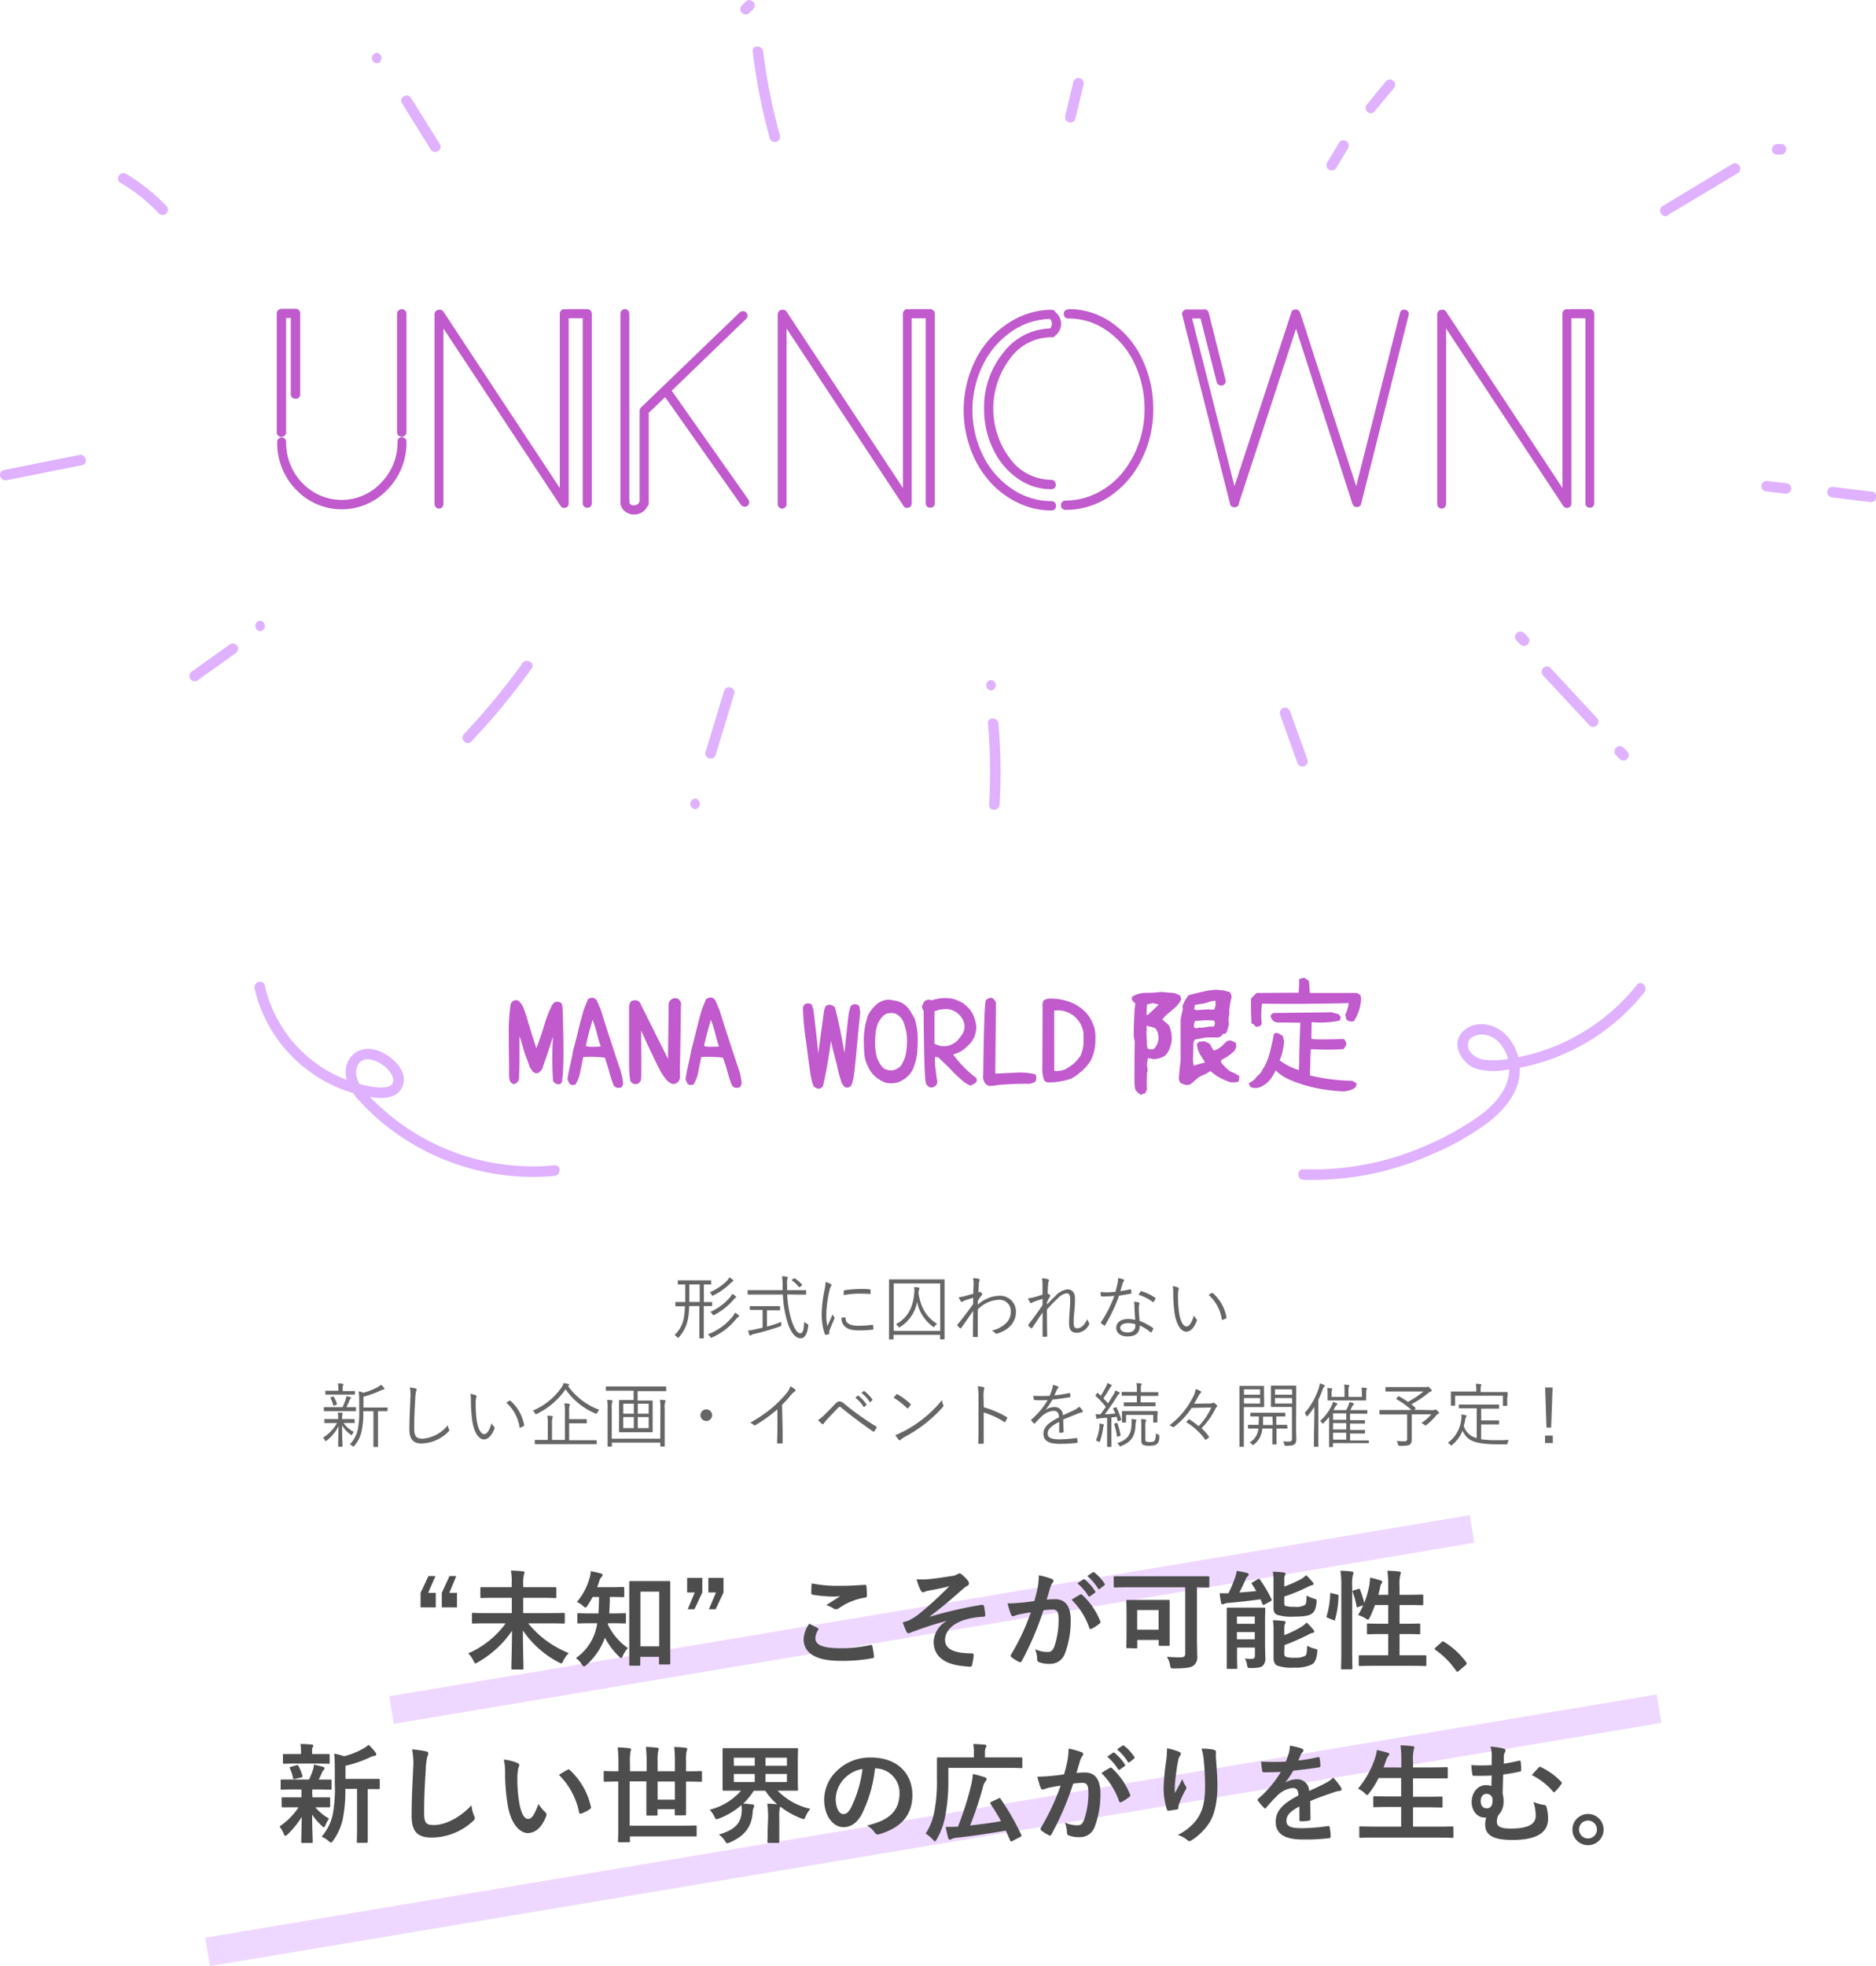 <svg id="レイヤー_1" data-name="レイヤー 1" xmlns="http://www.w3.org/2000/svg" viewBox="0 0 400.68 419.79"><defs><style>.cls-1{fill:#dfb1ff;}.cls-2{fill:#c05acd;}.cls-3{fill:#666;}.cls-4{fill:#efd8ff;}.cls-5{fill:#4d4d4d;}</style></defs><path class="cls-1" d="M160.78,11a122.72,122.72,0,0,0,3.63,18.5,1.12,1.12,0,0,0,2.17-.59A120.22,120.22,0,0,1,163,11c-.17-1.43-2.42-1.44-2.25,0Z"/><path class="cls-1" d="M159.27.33l-.82.82a.77.77,0,0,0-.23.36.84.84,0,0,0-.1.44.8.8,0,0,0,.1.43.77.77,0,0,0,.23.36l.23.18a1.1,1.1,0,0,0,.57.15l.29,0a1.05,1.05,0,0,0,.5-.29l.82-.82a.88.88,0,0,0,.24-.36.83.83,0,0,0,.09-.44.82.82,0,0,0-.09-.43.88.88,0,0,0-.24-.36l-.22-.18a1.16,1.16,0,0,0-.57-.15l-.3,0a1.1,1.1,0,0,0-.5.29Z"/><path class="cls-1" d="M285.39,35.86l2.47-4.11a1.13,1.13,0,1,0-1.94-1.14l-2.48,4.11a1.13,1.13,0,0,0,1.95,1.14Z"/><path class="cls-1" d="M293.54,23.83l4.11-4.94a1.12,1.12,0,1,0-1.59-1.59L292,22.24a1.12,1.12,0,0,0,1.59,1.59Z"/><path class="cls-1" d="M356.23,45.92,371.11,37A1.13,1.13,0,0,0,370,35L355.1,44c-1.24.75-.11,2.7,1.13,2Z"/><path class="cls-1" d="M379.56,33h.82a.78.78,0,0,0,.43-.09,1,1,0,0,0,.37-.24.86.86,0,0,0,.23-.36.91.91,0,0,0,.1-.43l0-.3a1.2,1.2,0,0,0-.29-.5l-.23-.17a1.07,1.07,0,0,0-.57-.16h-.82a.78.78,0,0,0-.43.1.8.8,0,0,0-.37.23.86.86,0,0,0-.23.36,1,1,0,0,0-.1.44l0,.29a1.14,1.14,0,0,0,.29.5l.23.18a1.16,1.16,0,0,0,.57.15Z"/><path class="cls-1" d="M377.33,104.93l4.09.48a1.15,1.15,0,0,0,.8-.33,1.13,1.13,0,0,0,0-1.6,1.32,1.32,0,0,0-.8-.32l-4.09-.48a1.13,1.13,0,0,0-.79.33,1.15,1.15,0,0,0-.33.8,1.11,1.11,0,0,0,.33.79,1.22,1.22,0,0,0,.79.33Z"/><path class="cls-1" d="M391.38,106.2l8.17,1a1.13,1.13,0,1,0,0-2.25l-8.17-1a1.13,1.13,0,0,0-1.12,1.13,1.14,1.14,0,0,0,1.12,1.12Z"/><path class="cls-1" d="M329.58,144.22l9.91,10.66c1,1.06,2.57-.53,1.59-1.59l-9.91-10.66c-1-1.07-2.58.53-1.59,1.59Z"/><path class="cls-1" d="M323.88,136.76l.83.82a.77.77,0,0,0,.36.23.8.8,0,0,0,.43.1.78.78,0,0,0,.43-.1.85.85,0,0,0,.37-.23l.17-.23a1.1,1.1,0,0,0,.16-.56l0-.3a1.2,1.2,0,0,0-.29-.5l-.82-.82a1,1,0,0,0-.37-.24.8.8,0,0,0-.43-.09.78.78,0,0,0-.43.09,1,1,0,0,0-.37.24l-.17.22a1.29,1.29,0,0,0-.16.57l0,.3a1.2,1.2,0,0,0,.29.5Z"/><path class="cls-1" d="M273.38,152.51l3.71,10.33a1.16,1.16,0,0,0,1.39.78,1.13,1.13,0,0,0,.78-1.38l-3.71-10.33a1.16,1.16,0,0,0-1.39-.78,1.13,1.13,0,0,0-.78,1.38Z"/><path class="cls-1" d="M211,154.49a117.66,117.66,0,0,1,.25,17.31c-.08,1.45,2.17,1.44,2.25,0a117.66,117.66,0,0,0-.25-17.31c-.13-1.44-2.38-1.45-2.25,0Z"/><path class="cls-1" d="M211.67,147.43a1.13,1.13,0,0,0,0-2.25,1.13,1.13,0,0,0,0,2.25Z"/><path class="cls-1" d="M154.67,147.45l-4,13.19a1.13,1.13,0,0,0,2.17.6l4-13.19a1.13,1.13,0,0,0-2.17-.6Z"/><path class="cls-1" d="M148.46,172.76a1.13,1.13,0,0,0,0-2.25,1.13,1.13,0,0,0,0,2.25Z"/><path class="cls-1" d="M111.6,141.59a148.49,148.49,0,0,1-12.51,15.14c-1,1.05.6,2.64,1.59,1.59a152.5,152.5,0,0,0,12.87-15.6c.84-1.17-1.11-2.3-2-1.13Z"/><path class="cls-1" d="M42.13,145.3l8.18-5.82a1.16,1.16,0,0,0,.4-1.54,1.14,1.14,0,0,0-1.54-.41L41,143.35a1.16,1.16,0,0,0-.4,1.54,1.14,1.14,0,0,0,1.54.41Z"/><path class="cls-1" d="M55.56,134.78a1.13,1.13,0,0,0,0-2.25,1.13,1.13,0,0,0,0,2.25Z"/><path class="cls-1" d="M1.41,102.53l16.13-3.22c1.42-.28.82-2.45-.6-2.17L.81,100.36c-1.42.29-.82,2.46.6,2.17Z"/><path class="cls-1" d="M25.8,39.07a37.48,37.48,0,0,1,8.13,6.5,1.13,1.13,0,0,0,1.6-1.6,40.07,40.07,0,0,0-8.6-6.85,1.13,1.13,0,0,0-1.13,2Z"/><path class="cls-1" d="M85.83,22,92,31.92c.76,1.23,2.71.1,1.94-1.14l-6.15-9.87c-.76-1.23-2.71-.1-1.94,1.13Z"/><path class="cls-1" d="M80.47,13.52a1.13,1.13,0,0,0,0-2.25,1.13,1.13,0,0,0,0,2.25Z"/><path class="cls-1" d="M229.27,17.36l-1.75,7.38a1.16,1.16,0,0,0,.79,1.39,1.14,1.14,0,0,0,1.38-.79L231.44,18a1.13,1.13,0,0,0-2.17-.6Z"/><path class="cls-1" d="M345.12,161.23l.82.82a.91.91,0,0,0,.37.24.78.78,0,0,0,.43.09.8.8,0,0,0,.43-.09.88.88,0,0,0,.36-.24l.18-.22a1.16,1.16,0,0,0,.15-.57l0-.3a1.1,1.1,0,0,0-.29-.5l-.82-.82a.77.77,0,0,0-.36-.23.72.72,0,0,0-.43-.1.75.75,0,0,0-.44.1.77.77,0,0,0-.36.23l-.17.23a1,1,0,0,0-.16.56l0,.3a1.2,1.2,0,0,0,.29.5Z"/><path class="cls-2" d="M85.14,93.62a.88.88,0,0,1,.67-.28.94.94,0,0,1,1,1,14.19,14.19,0,0,1-4.05,10.18,13.43,13.43,0,0,1-19.55,0,14.19,14.19,0,0,1-4-10.18.89.89,0,0,1,.28-.67.88.88,0,0,1,.67-.28.94.94,0,0,1,.95,1,12.51,12.51,0,0,0,1.6,6.25A12.28,12.28,0,0,0,67,105.07a11.54,11.54,0,0,0,14.4-2,12.21,12.21,0,0,0,3.5-8.8A.89.89,0,0,1,85.14,93.62ZM60.81,93a1,1,0,0,1-.7.27.94.94,0,0,1-1-.95V66.94a1,1,0,0,1,1-1h3a.94.94,0,0,1,1,1v17.2a.92.92,0,0,1-1,1,1,1,0,0,1-.7-.27.9.9,0,0,1-.3-.68V67.89h-1v24.4A.9.9,0,0,1,60.81,93Zm24.33-26.7a.88.88,0,0,1,.67-.28,1,1,0,0,1,.7.28.87.87,0,0,1,.3.67V92.29a.9.9,0,0,1-.3.68,1,1,0,0,1-.7.27.94.94,0,0,1-1-.95V66.94A.89.89,0,0,1,85.14,66.27Z"/><path class="cls-2" d="M125.46,66a.85.85,0,0,1,.48.15,1.16,1.16,0,0,1,.35.38,1,1,0,0,1,.12.47v40.4a.92.92,0,0,1-1,1,.94.94,0,0,1-.95-1V67.94h-3v39.55a.93.93,0,0,1-.4.8,1.06,1.06,0,0,1-.55.15.85.85,0,0,1-.8-.45l-25-37.85v37.45a1,1,0,0,1-.27.7.9.9,0,0,1-.68.3.86.86,0,0,1-.67-.3,1,1,0,0,1-.28-.7V67.14a1,1,0,0,1,.28-.7.86.86,0,0,1,.67-.3.12.12,0,0,0,.1,0,.86.86,0,0,1,.85.4l24.85,37.65V67a1,1,0,0,1,.28-.7.86.86,0,0,1,.67-.3.6.6,0,0,1,.3.1.89.89,0,0,1,.35-.1Z"/><path class="cls-2" d="M159.86,106.69a1,1,0,0,1,.13.73,1,1,0,0,1-.38.62,1.06,1.06,0,0,1-.55.15,1,1,0,0,1-.8-.4l-16.2-23-3.5,3.35v19.3a1,1,0,0,1-.35.75,3.15,3.15,0,0,1-.52.75,2.4,2.4,0,0,1-.78.55,3,3,0,0,1-1.45.35,3.08,3.08,0,0,1-1.9-.6,2.44,2.44,0,0,1-.95-1.35.93.93,0,0,1-.1-.45V67a1,1,0,0,1,.28-.7.86.86,0,0,1,.67-.3.9.9,0,0,1,.68.3,1,1,0,0,1,.27.7v39.65a1.72,1.72,0,0,1,.05.35.62.62,0,0,0,.25.7,1.17,1.17,0,0,0,1.35,0,.93.93,0,0,0,.55-.95V87.74h0a1.11,1.11,0,0,1,.25-.7L158,66.69a1.09,1.09,0,0,1,.7-.25.9.9,0,0,1,.68.3,1,1,0,0,1,.27.7.79.79,0,0,1-.3.65l-15.9,15.35c.07,0,.1.07.1.1Z"/><path class="cls-2" d="M198.71,66a.85.85,0,0,1,.48.15,1.16,1.16,0,0,1,.35.38,1,1,0,0,1,.12.47v40.4a.92.92,0,0,1-.95,1,.94.94,0,0,1-1-1V67.94h-3v39.55a.93.93,0,0,1-.4.8,1.06,1.06,0,0,1-.55.15.85.85,0,0,1-.8-.45L168,70.14v37.45a1,1,0,0,1-.27.7.9.9,0,0,1-.68.3.86.86,0,0,1-.67-.3,1,1,0,0,1-.28-.7V67.14a1,1,0,0,1,.28-.7.86.86,0,0,1,.67-.3.12.12,0,0,0,.1,0,.86.86,0,0,1,.85.4l24.85,37.65V67a1,1,0,0,1,.28-.7.86.86,0,0,1,.67-.3.6.6,0,0,1,.3.1.89.89,0,0,1,.35-.1Z"/><path class="cls-2" d="M224.56,72a10.91,10.91,0,0,0-8.77,4.48,17.72,17.72,0,0,0,0,21.52,11,11,0,0,0,8.75,4.45.9.9,0,0,1,.68.3,1,1,0,0,1,.27.7.92.92,0,0,1-.95,1,12.28,12.28,0,0,1-7.2-2.3,15.85,15.85,0,0,1-5.22-6.25,19.27,19.27,0,0,1-1.93-8.6,18.32,18.32,0,0,1,4-11.87A13,13,0,0,1,224,70.14l.15,0a.26.26,0,0,0,.2-.1,1,1,0,0,0,.2-.35,1.51,1.51,0,0,0,.1-.6,1.38,1.38,0,0,0-.15-.67.65.65,0,0,0-.3-.33,15.07,15.07,0,0,0-8.27,2.78,18.49,18.49,0,0,0-6,7.05,22,22,0,0,0,.05,19.4,18.17,18.17,0,0,0,6.17,7.07,14.89,14.89,0,0,0,8.45,2.6.9.9,0,0,1,.68.3,1,1,0,0,1,.27.7.92.92,0,0,1-.95,1,16.42,16.42,0,0,1-7.3-1.7,19,19,0,0,1-6-4.57,21.56,21.56,0,0,1-4-6.83,24.07,24.07,0,0,1,.95-18.85,19.88,19.88,0,0,1,6.62-7.72A17.17,17.17,0,0,1,224,66.14l.18,0,.07,0,.18,0,.17,0a.84.84,0,0,1,.8.5,3.15,3.15,0,0,1,0,5A.83.83,0,0,1,224.56,72Zm3.6-6a16,16,0,0,1,9.2,2.83,19.36,19.36,0,0,1,6.55,7.75,24.36,24.36,0,0,1,2.4,10.82,23.34,23.34,0,0,1-2.5,10.73A20.06,20.06,0,0,1,237,106a16.85,16.85,0,0,1-9.45,2.87.94.94,0,0,1-.95-1,1,1,0,0,1,.28-.7.87.87,0,0,1,.67-.3,14.93,14.93,0,0,0,6.58-1.52,16.64,16.64,0,0,0,5.37-4.15,20.57,20.57,0,0,0,3.6-6.23,21.3,21.3,0,0,0,1.35-7.55,22.42,22.42,0,0,0-2.15-9.82,17.55,17.55,0,0,0-5.87-7A14.16,14.16,0,0,0,228.16,68a.94.94,0,0,1-.95-1,1,1,0,0,1,.28-.7A.86.86,0,0,1,228.16,66.09Z"/><path class="cls-2" d="M299.41,66.24a1,1,0,0,1,.75-.1.93.93,0,0,1,.6.43.86.86,0,0,1,.1.72l-10.15,40.3,0,0a1.2,1.2,0,0,1-.3.5h-.05a.4.4,0,0,1-.25.15.79.79,0,0,1-.3,0,.49.49,0,0,1-.25,0,.51.51,0,0,1-.3-.1s0,0,0,0a.94.94,0,0,1-.3-.4,0,0,0,0,0-.05,0l-12.1-37.55-12.2,37.25v0a.85.85,0,0,1-.75.85.47.47,0,0,1-.25,0,.83.83,0,0,1-.9-.75l-10.2-40.3a.83.83,0,0,1,.13-.72,1,1,0,0,1,.57-.43,1.9,1.9,0,0,1,.4,0h3.4l0,0a1,1,0,0,1,.73.1,1,1,0,0,1,.42.6l3.6,14.35a.88.88,0,0,1-.1.73.92.92,0,0,1-.6.42.47.47,0,0,1-.25,0,.91.91,0,0,1-.95-.75L256.41,68h-1.8l9.05,35.8,12.15-37.1v-.1a.48.48,0,0,0,.1-.15.54.54,0,0,1,.15-.15l.3-.2.05,0h.6l.05,0,.2.1c.07.07.12.1.15.1a.56.56,0,0,1,.1.15l.1.2s0,0,.05,0l12,37.15,9.35-37A.79.79,0,0,1,299.41,66.24Z"/><path class="cls-2" d="M339.56,66a.85.85,0,0,1,.48.15,1.16,1.16,0,0,1,.35.38,1,1,0,0,1,.12.47v40.4a.92.92,0,0,1-.95,1,.94.94,0,0,1-.95-1V67.94h-3v39.55a.93.93,0,0,1-.4.8,1.06,1.06,0,0,1-.55.15.85.85,0,0,1-.8-.45l-25-37.85v37.45a1,1,0,0,1-.27.7.9.9,0,0,1-.68.3.86.86,0,0,1-.67-.3,1,1,0,0,1-.28-.7V67.14a1,1,0,0,1,.28-.7.86.86,0,0,1,.67-.3.14.14,0,0,0,.1,0,.86.86,0,0,1,.85.4l24.85,37.65V67a1,1,0,0,1,.28-.7.86.86,0,0,1,.67-.3.6.6,0,0,1,.3.1.89.89,0,0,1,.35-.1Z"/><path class="cls-3" d="M152.09,278.73c0,.1,0,.12-.12.12s-.49,0-1.65,0v4.23c0,1.69,0,2.49,0,2.56s0,.12-.12.12h-.7c-.11,0-.12,0-.12-.12s0-.87,0-2.56v-4.23H147.2a18.2,18.2,0,0,1-.25,2.65,7.91,7.91,0,0,1-1.95,4c-.09.09-.14.15-.18.15s-.11-.06-.21-.16a1.85,1.85,0,0,0-.54-.45,6.51,6.51,0,0,0,2-3.77,16.55,16.55,0,0,0,.22-2.38c-1.38,0-1.84,0-1.93,0s-.11,0-.11-.12v-.66c0-.11,0-.12.11-.12s.57,0,2,0c0-.59,0-1.23,0-1.92v-1.82c-1,0-1.41,0-1.47,0s-.12,0-.12-.1v-.67c0-.1,0-.12.12-.12s.52,0,1.9,0h3.08c1.38,0,1.83,0,1.9,0s.12,0,.12.12v.67c0,.1,0,.1-.12.1s-.48,0-1.44,0V278c1.16,0,1.58,0,1.65,0s.12,0,.12.12Zm-2.65-4.49h-2.21v1.94c0,.6,0,1.21,0,1.8h2.22Zm8.28,6.9a3.6,3.6,0,0,0-.6.6,13.59,13.59,0,0,1-5,3.8.75.75,0,0,1-.24.07c-.09,0-.13-.06-.22-.22a1.54,1.54,0,0,0-.48-.5,12.45,12.45,0,0,0,5.25-3.76,3.48,3.48,0,0,0,.55-.87,4.09,4.09,0,0,1,.78.54c.08.06.11.1.11.18S157.81,281.1,157.72,281.14Zm-1.23-7.56a3.27,3.27,0,0,0-.53.45,13.64,13.64,0,0,1-3.55,2.52.45.45,0,0,1-.23.09c-.09,0-.13-.07-.21-.23a1.5,1.5,0,0,0-.39-.5,11.37,11.37,0,0,0,3.65-2.43,3.61,3.61,0,0,0,.54-.75,4.2,4.2,0,0,1,.75.51c.09.08.12.12.12.18S156.59,273.54,156.49,273.58Zm.6,3.5c-.12.06-.2.16-.5.5a13.78,13.78,0,0,1-4,3.14.72.72,0,0,1-.21.08c-.09,0-.14-.08-.23-.22a1.54,1.54,0,0,0-.43-.49,11.76,11.76,0,0,0,4.2-3.12,2.36,2.36,0,0,0,.45-.72,3.67,3.67,0,0,1,.73.49c.11.09.14.13.14.19S157.19,277,157.09,277.08Z"/><path class="cls-3" d="M168.14,276.37a22.11,22.11,0,0,0,1,5.79c.48,1.41,1.11,2.51,1.77,2.51s.76-1,.87-2.46a3.35,3.35,0,0,0,.57.42c.28.16.31.18.28.46-.24,1.79-.76,2.64-1.6,2.64-1,0-1.94-.9-2.7-3a23.86,23.86,0,0,1-1.13-6.33h-5.4c-1.45,0-1.93,0-2,0s-.12,0-.12-.13v-.7c0-.11,0-.12.12-.12s.56,0,2,0h5.36c0-.37,0-.74,0-1.11a12,12,0,0,0-.15-1.85c.45,0,.75.05,1.05.09.11,0,.2.09.2.17a1,1,0,0,1-.08.29,3.52,3.52,0,0,0-.07,1.25c0,.39,0,.79,0,1.16h1.95c1.44,0,1.94,0,2,0s.12,0,.12.12v.7c0,.11,0,.13-.12.13s-.57,0-2,0Zm-4.33,6.86a28.85,28.85,0,0,0,3.09-1,3.66,3.66,0,0,0-.05.57c0,.3,0,.31-.3.42a56.45,56.45,0,0,1-5.52,1.6,1.39,1.39,0,0,0-.58.23.58.58,0,0,1-.23.1c-.06,0-.12-.06-.16-.16s-.2-.59-.29-.9a9.87,9.87,0,0,0,1.38-.23l1.73-.39v-3.81h-.8c-1.32,0-1.74,0-1.81,0s-.12,0-.12-.12V279c0-.12,0-.13.12-.13s.49,0,1.81,0h2.61c1.31,0,1.73,0,1.8,0s.12,0,.12.13v.63c0,.11,0,.12-.12.12s-.49,0-1.8,0h-.88ZM169.49,273c.14-.12.18-.12.29-.05a8.68,8.68,0,0,1,1.51,1.3c.06.08.08.13-.09.26l-.31.24c-.18.13-.21.13-.3,0a6.31,6.31,0,0,0-1.43-1.35c-.09-.06-.09-.1.06-.22Z"/><path class="cls-3" d="M177.38,274.12c.15.09.21.16.21.25a.45.45,0,0,1-.1.25,2.07,2.07,0,0,0-.3.79,24.62,24.62,0,0,0-.71,5.18,11.15,11.15,0,0,0,.23,2.58c.36-.84.67-1.49,1.11-2.54a3.4,3.4,0,0,0,.36.6.29.29,0,0,1,.07.15.55.55,0,0,1-.07.24c-.33.77-.65,1.5-1,2.39a.8.8,0,0,0-.06.37c0,.14,0,.23,0,.33a.14.14,0,0,1-.11.14,4,4,0,0,1-.67.15.19.19,0,0,1-.17-.15,13.34,13.34,0,0,1-.67-4.35,27.74,27.74,0,0,1,.61-5.12,8.23,8.23,0,0,0,.21-1.66A5.57,5.57,0,0,1,177.38,274.12Zm3.11,7.14c.07,0,.1,0,.1.15,0,1.14,1,1.65,2.73,1.65a22.52,22.52,0,0,0,3-.21c.12,0,.15,0,.16.15s.05.5.05.71,0,.15-.2.18a23.53,23.53,0,0,1-2.68.16c-1.68,0-2.64-.24-3.3-.94a2.42,2.42,0,0,1-.63-1.78Zm-.27-5.58c0-.13,0-.18.18-.21a26.59,26.59,0,0,1,3.18-.27c.87,0,1.72,0,2.13.08.19,0,.22,0,.22.15s0,.48,0,.7,0,.15-.17.14c-.58-.06-1.56-.07-2.41-.07a19,19,0,0,0-3.14.31C180.2,276.1,180.2,275.87,180.22,275.68Z"/><path class="cls-3" d="M201.74,280.26c0,4.63,0,5.49,0,5.58s0,.12-.12.12h-.72c-.1,0-.12,0-.12-.12V285h-9.94v.86c0,.1,0,.12-.12.12H190c-.11,0-.12,0-.12-.12s0-.95,0-5.58v-3c0-3,0-3.9,0-4s0-.12.12-.12.6,0,2.08,0h7.46c1.48,0,2,0,2.08,0s.12,0,.12.12,0,1,0,3.56Zm-.93-6.24h-9.94v10.14h9.94Zm-1.15,9.12c-.11.15-.15.21-.21.21s-.11-.05-.21-.12a8.41,8.41,0,0,1-3.36-5.32,7.91,7.91,0,0,1-3.62,5.39.38.38,0,0,1-.21.11c-.07,0-.12-.06-.21-.2a1.72,1.72,0,0,0-.49-.48c2.38-1.27,3.61-3.4,3.88-6.36a5.27,5.27,0,0,0,0-1.57,8.63,8.63,0,0,1,.93.09c.13,0,.22.07.22.16a1.11,1.11,0,0,1-.09.31,5.44,5.44,0,0,0-.12.72c.44,2.79,1.53,5.12,4,6.56A1.71,1.71,0,0,0,199.66,283.14Z"/><path class="cls-3" d="M209.09,273.06c.17.06.18.19.11.38a2,2,0,0,0-.14.58c0,.68-.07,1.2-.1,1.92a1.06,1.06,0,0,0,.24-.12.14.14,0,0,1,.1,0c.06,0,.15.05.29.19a.55.55,0,0,1,.19.33c0,.09-.06.16-.19.32a7.37,7.37,0,0,0-.74,1.08c0,.32,0,.56,0,.83a7,7,0,0,1,4.56-1.91,3.36,3.36,0,0,1,3.57,3.54c0,1.84-1.25,3.71-4,4.52a.33.33,0,0,1-.43-.1,2.3,2.3,0,0,0-.72-.54,6.19,6.19,0,0,0,3.13-1.67,3.22,3.22,0,0,0,.92-2.28,2.4,2.4,0,0,0-2.51-2.62,6.63,6.63,0,0,0-4.54,2.08c0,1.91,0,3.77,0,5.73,0,.09,0,.12-.12.14s-.52,0-.79,0c-.09,0-.12,0-.12-.14,0-1.84,0-3.43.06-5.43-.9,1.26-1.71,2.45-2.55,3.63-.09.11-.17.12-.26.06a5.62,5.62,0,0,1-.55-.54c-.08-.07-.06-.15,0-.24,1.13-1.35,2.21-2.79,3.35-4.39,0-.49,0-1,0-1.32-.58.16-1.27.39-1.78.57-.33.12-.51.3-.63.31s-.15,0-.26-.19a6.08,6.08,0,0,1-.42-.82,7.27,7.27,0,0,0,1-.16c.65-.17,1.25-.33,2.12-.58,0-.59,0-1.14.06-2a5.17,5.17,0,0,0-.12-1.31A5,5,0,0,1,209.09,273.06Z"/><path class="cls-3" d="M223.82,273.13c.17.07.24.14.24.24a.48.48,0,0,1-.07.2,1.27,1.27,0,0,0-.12.59c-.06.68-.09,1.24-.12,2a2.36,2.36,0,0,1,.52.35c.09.07.11.16,0,.3-.21.35-.41.7-.63,1.15,0,.2,0,.37,0,.57a22.16,22.16,0,0,1,1.69-1.75,4.21,4.21,0,0,1,2.66-1.49c1,0,1.6.68,1.6,1.88,0,.66,0,1.65-.13,2.79s-.15,2-.15,2.47c0,.95.25,1.17.75,1.17a1.77,1.77,0,0,0,1.24-.57,4.22,4.22,0,0,0,.92-1.42,1.74,1.74,0,0,0,.34.76.35.35,0,0,1,0,.48,3,3,0,0,1-2.58,1.71c-1.06,0-1.65-.57-1.65-2,0-.68.05-1.53.12-2.57s.12-1.84.12-2.58-.21-1.29-.69-1.29a3.34,3.34,0,0,0-2,1.12,32,32,0,0,0-2.27,2.36c0,1.56,0,3.56.06,5.66,0,.09,0,.13-.15.15l-.72,0c-.07,0-.12-.05-.12-.17,0-2.2,0-3.76,0-5-.72,1-1.42,2.09-2.2,3.26-.09.13-.14.15-.26.07a2.63,2.63,0,0,1-.55-.51c-.09-.07,0-.16,0-.27,1.21-1.57,2.1-2.8,3-4.16,0-.53,0-.94,0-1.31-.75.23-1.44.45-2.06.7-.16.07-.3.2-.39.2a.27.27,0,0,1-.22-.15,3.89,3.89,0,0,1-.44-.87,5.3,5.3,0,0,0,1-.15c.54-.15,1.19-.33,2.1-.63,0-.69,0-1.35,0-2a6.85,6.85,0,0,0-.11-1.48A4.49,4.49,0,0,1,223.82,273.13Z"/><path class="cls-3" d="M241.39,275.28c.13,0,.18,0,.19.09s.06.45.08.64,0,.17-.14.19c-.81.16-1.62.29-2.5.43a35.94,35.94,0,0,1-3,6.33c-.07.12-.15.1-.24,0a3.35,3.35,0,0,1-.6-.45c-.09-.07-.09-.13,0-.25a26.61,26.61,0,0,0,2.82-5.58c-.65.06-1.25.11-1.89.11a6.22,6.22,0,0,1-.8,0c-.13,0-.15,0-.18-.17a6.44,6.44,0,0,1-.09-.75c.48,0,.87.05,1.19.05a18.1,18.1,0,0,0,2-.12c.18-.56.31-1.12.45-1.75a4.61,4.61,0,0,0,.12-1.17,6,6,0,0,1,1.17.3.17.17,0,0,1,.13.16.31.31,0,0,1-.12.23,1.42,1.42,0,0,0-.21.46c-.16.55-.33,1.1-.48,1.63A20.75,20.75,0,0,0,241.39,275.28Zm.91,3.63a4.34,4.34,0,0,0-.09-1,4.64,4.64,0,0,1,1,.19.2.2,0,0,1,.17.19.78.78,0,0,1-.09.26,2.37,2.37,0,0,0-.06.71,24.1,24.1,0,0,0,.18,2.76,12.92,12.92,0,0,1,2.83,1.5c.12.07.11.12.06.24a4.82,4.82,0,0,1-.36.66c-.07.1-.15.09-.24,0a8.88,8.88,0,0,0-2.28-1.42c0,1.51-.75,2.34-2.68,2.34-1.14,0-2.33-.59-2.33-1.83s1.08-1.89,2.55-1.89a7.06,7.06,0,0,1,1.5.18C242.39,280.92,242.32,279.72,242.3,278.91ZM241,282.49c-1.2,0-1.74.47-1.74,1s.55,1,1.54,1c1.23,0,1.68-.65,1.68-1.41a3,3,0,0,0,0-.36A5,5,0,0,0,241,282.49Zm2.55-6.71c.07-.12.12-.14.25-.1a10.78,10.78,0,0,1,2.94,1.41c.11.09.11.15,0,.28a3.78,3.78,0,0,1-.34.59c-.08.11-.12.09-.21,0a10.1,10.1,0,0,0-3.06-1.53C243.34,276.21,243.46,276,243.58,275.78Z"/><path class="cls-3" d="M251.65,274.92a.2.2,0,0,1,.13.16,1.18,1.18,0,0,1-.06.28,5,5,0,0,0-.12,1.38,24.66,24.66,0,0,0,.21,3.4c.23,1.77.87,3.06,1.59,3.06s1.17-1,1.61-2.36a1.9,1.9,0,0,0,.49.75.34.34,0,0,1,.12.38c-.42,1.21-1.23,2.35-2.23,2.35-1.26,0-2.21-1.74-2.54-4.09a33,33,0,0,1-.27-4.19,6,6,0,0,0-.12-1.43A3.9,3.9,0,0,1,251.65,274.92Zm7.15,1.16c.09-.05.17-.07.23,0a9,9,0,0,1,2.92,5.18c0,.11,0,.15-.1.2a3.16,3.16,0,0,1-.69.34.14.14,0,0,1-.2-.12,8.71,8.71,0,0,0-2.82-5.2A5,5,0,0,1,258.8,276.08Z"/><path class="cls-3" d="M75.77,303.69c0,.11,0,.12-.12.12s-.49,0-1.81,0h-.47a6.06,6.06,0,0,0,2.22,1.92,1.8,1.8,0,0,0-.36.53c-.06.12-.09.18-.13.18s-.11-.05-.21-.14a6.47,6.47,0,0,1-1.83-2c0,2.42.1,3.84.1,4.47,0,.11,0,.12-.13.12h-.68c-.1,0-.12,0-.12-.12,0-.61,0-2,.09-4.29a9.06,9.06,0,0,1-2.55,3.09c-.1.08-.16.12-.22.12s-.09-.06-.15-.18a1.88,1.88,0,0,0-.41-.55,8.9,8.9,0,0,0,3-3.14h-.76c-1.32,0-1.76,0-1.83,0s-.12,0-.12-.12v-.6c0-.1,0-.12.12-.12s.51,0,1.83,0h1v0a7,7,0,0,0-.09-1.41l.91.08c.09,0,.15.06.15.12a.43.43,0,0,1-.06.21,3.25,3.25,0,0,0-.07,1v0h.72c1.32,0,1.74,0,1.81,0s.12,0,.12.12Zm.26-2.52c0,.11,0,.12-.12.12s-.53,0-1.86,0h-2.9c-1.35,0-1.78,0-1.86,0s-.12,0-.12-.12v-.61c0-.11,0-.12.12-.12s.51,0,1.86,0h2a11.11,11.11,0,0,0,.69-1.71,2.37,2.37,0,0,0,.14-.64,7.2,7.2,0,0,1,.81.21c.13,0,.18.1.18.17s0,.12-.11.18a1.06,1.06,0,0,0-.22.35,15.13,15.13,0,0,1-.66,1.44h.09c1.3,0,1.74,0,1.86,0s.12,0,.12.12Zm-.24-3.54c0,.11,0,.12-.12.12s-.5,0-1.79,0H71.39c-1.29,0-1.71,0-1.78,0s-.12,0-.12-.12v-.58c0-.1,0-.12.12-.12s.49,0,1.78,0h.87v-.47a4.22,4.22,0,0,0-.1-1.08c.39,0,.67,0,1,.08.12,0,.2.06.2.12a.66.66,0,0,1-.09.27c-.08.13-.08.25-.08.61V297h.72c1.29,0,1.71,0,1.79,0s.12,0,.12.12Zm-4.7.54c.12,0,.15,0,.21.07a6.24,6.24,0,0,1,.65,1.48c0,.11,0,.15-.14.21l-.37.15c-.2.06-.24.06-.27-.08a7.74,7.74,0,0,0-.57-1.5c-.06-.1,0-.13.15-.21Zm11.66,3c0,.1,0,.12-.12.12s-.5,0-1.82,0h-.07v5.29c0,1.62,0,2.16,0,2.24s0,.12-.12.12h-.74c-.1,0-.12,0-.12-.12s0-.62,0-2.24v-5.29H77.59a18.18,18.18,0,0,1-.38,4.39,6.81,6.81,0,0,1-1.53,3c-.09.12-.15.17-.21.17s-.1,0-.19-.12a1.71,1.71,0,0,0-.57-.35,6.61,6.61,0,0,0,1.71-3.15,19.21,19.21,0,0,0,.3-4.21v-1.85a16.62,16.62,0,0,0-.11-2.11,4.59,4.59,0,0,1,1,.3,14.11,14.11,0,0,0,3-1.17,3.71,3.71,0,0,0,.75-.54,4.63,4.63,0,0,1,.66.67.35.35,0,0,1,.09.21c0,.06-.07.13-.19.14a1.71,1.71,0,0,0-.56.18,20.66,20.66,0,0,1-3.73,1.35v2.31h3.22c1.32,0,1.74,0,1.82,0s.12,0,.12.12Z"/><path class="cls-3" d="M88.75,296.44c.16,0,.24.11.24.22a1.14,1.14,0,0,1-.12.39,8.61,8.61,0,0,0-.18,1.54c-.14,2.27-.23,4.32-.23,6.39,0,1.68.47,2.19,1.77,2.19a7.68,7.68,0,0,0,5.4-2.86,3.93,3.93,0,0,0,.26.87.76.76,0,0,1,.06.21c0,.09,0,.16-.18.28a8.34,8.34,0,0,1-5.72,2.52c-1.69,0-2.61-.81-2.61-3s.14-4.58.21-6.69a8.1,8.1,0,0,0-.12-2.27A6,6,0,0,1,88.75,296.44Z"/><path class="cls-3" d="M101.65,297.92a.2.2,0,0,1,.13.16,1.18,1.18,0,0,1-.06.28,5,5,0,0,0-.12,1.38,24.66,24.66,0,0,0,.21,3.4c.23,1.77.87,3.06,1.59,3.06s1.17-1,1.61-2.36a1.9,1.9,0,0,0,.49.75.34.34,0,0,1,.12.38c-.42,1.21-1.23,2.35-2.23,2.35-1.26,0-2.21-1.74-2.54-4.09a33,33,0,0,1-.27-4.19,6,6,0,0,0-.12-1.43A3.9,3.9,0,0,1,101.65,297.92Zm7.15,1.16c.09-.05.17-.07.23,0a9,9,0,0,1,2.92,5.18c0,.11,0,.15-.1.2a3.16,3.16,0,0,1-.69.34.14.14,0,0,1-.2-.12,8.71,8.71,0,0,0-2.82-5.2A5,5,0,0,1,108.8,299.08Z"/><path class="cls-3" d="M121.3,295.88A14,14,0,0,0,128,301a2.9,2.9,0,0,0-.45.62c-.09.16-.12.24-.19.24a.56.56,0,0,1-.21-.08,14.7,14.7,0,0,1-6.36-5.16,15.85,15.85,0,0,1-6.11,5.24.68.68,0,0,1-.22.09c-.08,0-.11-.06-.2-.21a2.09,2.09,0,0,0-.46-.56,14.21,14.21,0,0,0,6.16-5,2.49,2.49,0,0,0,.39-.89c.39.06.68.12,1,.19s.21.11.21.18a.22.22,0,0,1-.12.19Zm6.16,12.33c0,.1,0,.12-.12.12s-.55,0-2,0h-9c-1.4,0-1.88,0-2,0s-.12,0-.12-.12v-.66c0-.11,0-.12.12-.12s.55,0,2,0H117v-3.38a8.65,8.65,0,0,0-.11-1.8c.36,0,.69.05,1,.09q.18,0,.18.12a.81.81,0,0,1-.09.29,5.17,5.17,0,0,0-.08,1.32v3.36h2.75v-6a8.77,8.77,0,0,0-.11-1.8c.36,0,.71.05,1,.09.11,0,.18.08.18.14a.55.55,0,0,1-.09.28,5,5,0,0,0-.07,1.31V303h1.81c1.31,0,1.74,0,1.83,0s.12,0,.12.12v.64c0,.11,0,.12-.12.12s-.52,0-1.83,0h-1.81v3.62h3.75c1.41,0,1.87,0,2,0s.12,0,.12.12Z"/><path class="cls-3" d="M142.3,296.91c0,.09,0,.11-.12.11s-.56,0-2,0h-4v2h1.16c1.38,0,1.84,0,1.93,0s.12,0,.12.12,0,.5,0,1.66v3.22c0,1.14,0,1.57,0,1.65s0,.12-.12.12-.55,0-1.93,0h-3.09c-1.37,0-1.83,0-1.92,0s-.12,0-.12-.12,0-.51,0-1.65V300.7c0-1.16,0-1.58,0-1.66s0-.12.12-.12.55,0,1.92,0h1.08v-2h-3.81c-1.43,0-1.91,0-2,0s-.12,0-.12-.11v-.66c0-.12,0-.13.12-.13s.55,0,2,0h8.62c1.44,0,1.91,0,2,0s.12,0,.12.13Zm-1.25,3.79a10.6,10.6,0,0,0-.1-1.83c.46,0,.75.05,1,.08s.19.08.19.17a.34.34,0,0,1-.07.22,3.48,3.48,0,0,0-.11,1.37v5.13c0,1.93,0,2.8,0,2.88s0,.12-.12.12h-.69c-.1,0-.12,0-.12-.12V308H130.69v.75c0,.1,0,.12-.12.12h-.68c-.1,0-.12,0-.12-.12s0-1,0-2.85v-5.19a10.7,10.7,0,0,0-.09-1.81c.38,0,.6,0,.95.08.13,0,.21.09.21.17a.75.75,0,0,1-.11.29,5.1,5.1,0,0,0-.07,1.31v6.42h10.36Zm-5.68-1h-2.25v2.13h2.25Zm0,2.85h-2.25v2.36h2.25Zm3.18-2.85h-2.33v2.13h2.33Zm0,2.85h-2.33v2.36h2.33Z"/><path class="cls-3" d="M152.09,302.15a1.24,1.24,0,0,1-1.24,1.24,1.24,1.24,0,1,1,0-2.48A1.23,1.23,0,0,1,152.09,302.15Z"/><path class="cls-3" d="M167.15,305.28c0,.9,0,1.76,0,2.72,0,.13,0,.18-.15.18h-.87c-.12,0-.15-.05-.15-.18,0-.9.06-1.8.06-2.67v-4.44a29.64,29.64,0,0,1-4.71,3.39.26.26,0,0,1-.35-.06,2.36,2.36,0,0,0-.75-.48,28.22,28.22,0,0,0,4.67-3.16,26.51,26.51,0,0,0,2.91-2.9,4.69,4.69,0,0,0,1-1.69,4.8,4.8,0,0,1,1,.67.24.24,0,0,1-.06.42,3.58,3.58,0,0,0-.84.79,26.33,26.33,0,0,1-1.88,2.08Z"/><path class="cls-3" d="M176.3,301.87l2.13-2.17c.36-.36.57-.48.89-.48a1.33,1.33,0,0,1,.91.41,57.59,57.59,0,0,0,6.89,4.92.18.18,0,0,1,.09.28,4.45,4.45,0,0,1-.47.75.16.16,0,0,1-.27.05c-2.38-1.64-4.68-3.35-6.79-5.1a.47.47,0,0,0-.3-.16.36.36,0,0,0-.29.13c-.67.67-1.5,1.54-2.52,2.64a5.24,5.24,0,0,0-.64.81.21.21,0,0,1-.35.06,7.41,7.41,0,0,1-.87-.8A10.27,10.27,0,0,0,176.3,301.87Zm6.87-3.86c.08-.06.12-.05.18,0a7.24,7.24,0,0,1,1.7,1.82.11.11,0,0,1,0,.16l-.44.36a.12.12,0,0,1-.19,0,6.55,6.55,0,0,0-1.74-1.92Zm1.28-1c.06,0,.1-.06.16,0a8.64,8.64,0,0,1,1.71,1.76c.05.07,0,.12,0,.18l-.41.36c-.06.06-.12.06-.18,0A7.12,7.12,0,0,0,184,297.4Z"/><path class="cls-3" d="M191.45,297.71a.19.19,0,0,1,.27,0,13.8,13.8,0,0,1,2.7,2c.11.11.12.17.05.29a5.11,5.11,0,0,1-.51.64c-.09.11-.14.12-.24,0a16.15,16.15,0,0,0-2.85-2.22C191.06,298.16,191.29,297.89,191.45,297.71Zm1.35,8a26.34,26.34,0,0,0,4.34-2.79,23.8,23.8,0,0,0,4.05-4,5,5,0,0,0,.25,1c.09.19.08.31-.1.52a28.75,28.75,0,0,1-3.65,3.45,30.2,30.2,0,0,1-4.5,2.92,5.39,5.39,0,0,0-.82.59.25.25,0,0,1-.41,0,5.89,5.89,0,0,1-.73-1A8.1,8.1,0,0,0,192.8,305.66Z"/><path class="cls-3" d="M210.11,300.45a21.51,21.51,0,0,1,4.89,2.09c.12.06.15.13.11.24a5,5,0,0,1-.36.73c-.09.12-.15.15-.29.07a16.5,16.5,0,0,0-4.36-2V305c0,.92,0,2.09,0,3.06,0,.15,0,.2-.19.2h-.77c-.16,0-.21-.05-.21-.21.05-1,.06-2.13.06-3v-6.67a13.21,13.21,0,0,0-.16-2.4,6.65,6.65,0,0,1,1.24.19c.24.06.18.23.11.46a6.1,6.1,0,0,0-.11,1.66Z"/><path class="cls-3" d="M227.17,305.67c0,.12,0,.17-.17.18a4.1,4.1,0,0,1-.64.06c-.09,0-.14-.07-.14-.18,0-.65,0-1.39,0-2.15-1.65.82-2.46,1.58-2.46,2.48s.82,1.25,2.56,1.25a26.27,26.27,0,0,0,3.57-.3.12.12,0,0,1,.17.1,5,5,0,0,1,.09.74.2.2,0,0,1-.12.21,30.78,30.78,0,0,1-3.71.21c-2.1,0-3.46-.54-3.46-2.15,0-1.26.82-2.28,3.31-3.49,0-1-.37-1.43-1.26-1.41a4.33,4.33,0,0,0-2.46,1.21c-.54.51-.9.9-1.42,1.46-.09.1-.15.1-.23,0a4.88,4.88,0,0,1-.52-.59c-.05-.09-.06-.12,0-.21a16.32,16.32,0,0,0,3.48-4.17c-.93.06-1.85.06-2.79,0-.12,0-.15-.05-.17-.16s-.07-.5-.09-.75a31.14,31.14,0,0,0,3.48,0,13.63,13.63,0,0,0,.54-1.5,2,2,0,0,0,.12-.81,4.66,4.66,0,0,1,1.13.33.19.19,0,0,1,0,.33,1.32,1.32,0,0,0-.27.42c-.18.37-.32.69-.51,1.14a30.52,30.52,0,0,0,3.16-.49c.12,0,.15,0,.18.05a6.19,6.19,0,0,1,.09.66c0,.11,0,.16-.19.18-1.19.21-2.46.38-3.66.5a13,13,0,0,1-1.53,2.24v0a3.32,3.32,0,0,1,1.88-.64,1.73,1.73,0,0,1,1.89,1.75c.73-.33,1.59-.72,2.34-1.08a4.36,4.36,0,0,0,1.14-.76,3.68,3.68,0,0,1,.73.87c.12.22,0,.31-.15.34a4.88,4.88,0,0,0-.82.25c-1.14.47-2.09.82-3.18,1.29Z"/><path class="cls-3" d="M238.24,300.5c.13-.06.18-.06.22,0a13.66,13.66,0,0,1,1,2.56c0,.11,0,.14-.14.2l-.36.13c-.19.08-.21.08-.24-.05l-.22-.85c-.39.06-.77.11-1.13.14v4c0,1.63,0,2.11,0,2.19s0,.1-.12.1h-.67c-.11,0-.12,0-.12-.1s0-.56,0-2.19v-3.93c-.48,0-.95.08-1.43.1a1.75,1.75,0,0,0-.57.12.33.33,0,0,1-.16,0c-.08,0-.12-.06-.15-.18l-.14-.81c.35,0,.6.05.89.05h.12c.4-.53.79-1.06,1.17-1.61a20.45,20.45,0,0,0-2.15-2.3c-.09-.09-.07-.12,0-.26l.24-.3c.12-.14.15-.16.24-.08l.58.57a20.5,20.5,0,0,0,1.16-2,2.57,2.57,0,0,0,.25-.72,5.34,5.34,0,0,1,.8.38c.1.05.15.1.15.17s-.05.11-.12.17a1.64,1.64,0,0,0-.32.41c-.48.8-.85,1.42-1.36,2.14l1,1.07c.42-.65.82-1.34,1.24-2a4.83,4.83,0,0,0,.32-.75,4.78,4.78,0,0,1,.79.37c.11.06.14.1.14.18s0,.12-.14.18a2.4,2.4,0,0,0-.49.66c-.84,1.33-1.7,2.58-2.55,3.7.73,0,1.47-.09,2.23-.17a8,8,0,0,0-.45-1c-.06-.1,0-.12.15-.21Zm-2.51,3.91a1.68,1.68,0,0,0-.12.45,13.67,13.67,0,0,1-.67,2.82c-.05.14-.08.21-.14.21s-.12,0-.22-.12a2.12,2.12,0,0,0-.51-.21,9.85,9.85,0,0,0,.75-2.86,4.07,4.07,0,0,0,0-.78,5.15,5.15,0,0,1,.75.15c.15.05.21.09.21.15A.36.36,0,0,1,235.73,304.41Zm2.72-.6c.16,0,.18,0,.22.08a16.49,16.49,0,0,1,.66,2.5c0,.14,0,.15-.18.21l-.33.11c-.19.06-.24.06-.25-.06a14,14,0,0,0-.59-2.57c0-.1,0-.12.17-.18Zm4.17-.3a3,3,0,0,0-.09.77c-.11,2-.57,3.42-3.05,4.45a.54.54,0,0,1-.22.08c-.08,0-.12-.06-.21-.21a1.62,1.62,0,0,0-.47-.47c2.43-.76,3-2.07,3.09-3.87a6.79,6.79,0,0,0,0-1.29c.3,0,.57.06.82.11s.24.06.24.15A1,1,0,0,1,242.62,303.51Zm4.74-5.59c0,.11,0,.12-.12.12s-.56,0-2,0h-1.62v1.38h1.2c1.35,0,1.78,0,1.86,0s.12,0,.12.12v.57c0,.11,0,.12-.12.12s-.51,0-1.86,0H242c-1.36,0-1.8,0-1.87,0s-.11,0-.11-.12v-.57c0-.11,0-.12.11-.12s.51,0,1.87,0h.81V298h-1.12c-1.44,0-1.91,0-2,0s-.12,0-.12-.12v-.59c0-.09,0-.1.12-.1s.54,0,2,0h1.12v-.4a5.92,5.92,0,0,0-.1-1.49,8.47,8.47,0,0,1,.94.08c.12,0,.2.07.2.12a.46.46,0,0,1-.11.26,2.68,2.68,0,0,0-.07,1v.47h1.62c1.42,0,1.9,0,2,0s.12,0,.12.1Zm-.17,4.44c0,1,0,1.15,0,1.23s0,.12-.12.12h-.64c-.12,0-.12,0-.12-.12v-1.5h-5.81v1.5c0,.1,0,.12-.1.12h-.65c-.1,0-.12,0-.12-.12s0-.2,0-1.23V302c0-.36,0-.51,0-.58s0-.15.12-.15.57,0,2,0h3.37c1.41,0,1.91,0,2,0s.12,0,.12.12,0,.23,0,.52Zm-2.56,4.9c0,.3,0,.44.13.5a1.93,1.93,0,0,0,.81.12c.65,0,.93-.12,1.05-.3a3.09,3.09,0,0,0,.24-1.58,2.25,2.25,0,0,0,.5.29c.25.1.25.1.25.37,0,.95-.19,1.32-.45,1.58s-.66.43-1.66.43a3.19,3.19,0,0,1-1.29-.16c-.26-.14-.44-.33-.44-1v-2.87a11.7,11.7,0,0,0-.07-1.65c.34,0,.61,0,.9.09.12,0,.19.08.19.14a.69.69,0,0,1-.09.3,3.58,3.58,0,0,0-.07,1.21Z"/><path class="cls-3" d="M254.51,300.6a16.55,16.55,0,0,1-3.7,4c-.12.11-.18.14-.29.08a2.18,2.18,0,0,0-.78-.35,16.8,16.8,0,0,0,4.89-5.74,5.43,5.43,0,0,0,.75-2,4.2,4.2,0,0,1,1.07.44.22.22,0,0,1,0,.37,2,2,0,0,0-.42.55c-.32.6-.69,1.25-1,1.76l3.29-.06a1.31,1.31,0,0,0,.67-.11.31.31,0,0,1,.35,0,2.41,2.41,0,0,1,.54.46c.15.15.13.29,0,.37a2.24,2.24,0,0,0-.37.56,15.89,15.89,0,0,1-2.88,4,12.87,12.87,0,0,1,1.53,1.71c.1.12.1.16,0,.28a3.24,3.24,0,0,1-.51.42c-.12.08-.17.09-.26,0a13.86,13.86,0,0,0-4.06-3.72c.19-.19.34-.36.52-.52s.14-.09.27,0A15.91,15.91,0,0,1,256,304.5a13.42,13.42,0,0,0,2.71-4Z"/><path class="cls-3" d="M270,298.92c0,.93,0,1.31,0,1.38s0,.12-.12.12-.45,0-1.5,0h-2.72v5.24c0,2.14,0,3,0,3.12s0,.12-.12.12h-.7c-.11,0-.12,0-.12-.12s0-1,0-3.12v-6.5c0-2.14,0-3.05,0-3.14s0-.12.12-.12.58,0,1.69,0h1.82c1.05,0,1.42,0,1.5,0s.12,0,.12.12,0,.46,0,1.38Zm-.86-2.29h-3.45v1.14h3.45Zm0,1.86h-3.45v1.18h3.45Zm5.84,6.4c0,.11,0,.12-.12.12s-.57,0-2,0h-.21v1.61c0,1.11,0,1.56,0,1.65s0,.12-.12.12h-.66c-.11,0-.12,0-.12-.12s0-.54,0-1.65V305h-2.13a5.58,5.58,0,0,1-.45,1.71,4.7,4.7,0,0,1-1.34,1.7c-.09.07-.15.12-.19.12s-.12-.06-.24-.18a1.56,1.56,0,0,0-.53-.36,3.7,3.7,0,0,0,1.5-1.56,3.59,3.59,0,0,0,.39-1.43h-.09c-1.47,0-2,0-2,0s-.12,0-.12-.12v-.55c0-.11,0-.12.12-.12s.57,0,2,0h.15c0-.47.05-1.05.05-1.79-1.2,0-1.64,0-1.68,0s-.14,0-.14-.12v-.55c0-.11,0-.12.14-.12s.52,0,1.93,0h3.33c1.41,0,1.88,0,1.95,0s.11,0,.11.12v.55c0,.11,0,.12-.11.12s-.52,0-1.81,0v1.79h.21c1.47,0,2,0,2,0s.12,0,.12.12Zm-3.21-2.43h-2c0,.71,0,1.29,0,1.79h2.07Zm5.05,2.6c0,.82.05,1.6.05,2.17s-.11.92-.39,1.14-.62.3-1.82.3c-.28,0-.27,0-.34-.28a2.26,2.26,0,0,0-.27-.66,10.38,10.38,0,0,0,1.09.06c.66,0,.8-.12.8-.72v-6.68h-2.75c-1.17,0-1.54,0-1.62,0s-.13,0-.13-.12,0-.35,0-1.29v-1.73c0-.92,0-1.2,0-1.29s0-.12.13-.12.45,0,1.62,0h1.92c1.16,0,1.55,0,1.62,0s.12,0,.12.12,0,.68,0,2.14Zm-.88-8.43h-3.62v1.14H276Zm0,1.86h-3.62v1.18H276Z"/><path class="cls-3" d="M280.72,302.52c0-.57,0-1.42,0-2.14a16.15,16.15,0,0,1-1.4,1.89c-.09.1-.13.16-.18.16s-.07-.06-.12-.15a2,2,0,0,0-.36-.6,14.94,14.94,0,0,0,3-5.31,4.53,4.53,0,0,0,.22-1,5,5,0,0,1,.9.32c.11,0,.15.1.15.18s-.06.13-.13.21a1.5,1.5,0,0,0-.29.55c-.28.78-.6,1.51-.94,2.24v7.55c0,1.59,0,2.28,0,2.36s0,.12-.11.12h-.7c-.11,0-.12,0-.12-.12s0-.77,0-2.36ZM292.36,308c0,.11,0,.12-.12.12s-.56,0-2,0h-5.54v.72c0,.11,0,.12-.12.12H284c-.1,0-.12,0-.12-.12s0-.51,0-1.66v-3.5c0-.39,0-.78,0-1.18a11,11,0,0,1-1.16,1.3c-.1.09-.16.14-.22.14s-.09-.05-.15-.14a1.64,1.64,0,0,0-.41-.42,10.44,10.44,0,0,0,2.34-3,3.9,3.9,0,0,0,.41-1.07,5.38,5.38,0,0,1,.81.29c.1.05.15.1.15.17s-.08.13-.15.19a2.75,2.75,0,0,0-.48.7l-.23.41h2.72a7.25,7.25,0,0,0,.46-.93,3.5,3.5,0,0,0,.23-.78c.33.08.64.16.81.22s.16.11.16.15a.23.23,0,0,1-.1.2.68.68,0,0,0-.24.3,9.21,9.21,0,0,1-.44.84H290c1.38,0,1.84,0,1.92,0s.12,0,.12.12v.53c0,.1,0,.11-.12.11s-.54,0-1.92,0h-1.65v1.38h3.06c.1,0,.12,0,.12.1v.51c0,.11,0,.12-.12.12s-.53,0-1.88,0h-1.18v1.38h1.18c1.35,0,1.82,0,1.89,0s.12,0,.12.12v.51c0,.11,0,.12-.12.12s-.54,0-1.89,0h-1.18v1.47h1.89c1.42,0,1.92,0,2,0s.12,0,.12.12Zm-1.49-10.63a4.54,4.54,0,0,0-.09-1.11,6.26,6.26,0,0,1,1,.09c.1,0,.16.06.16.13a.33.33,0,0,1-.06.2,1.49,1.49,0,0,0-.09.67v.53c0,.64,0,.92,0,1s0,.12-.12.12-.6,0-2,0h-3.93c-1.47,0-2,0-2.07,0s-.12,0-.12-.12,0-.35,0-1v-.54a6.29,6.29,0,0,0-.06-1,8.31,8.31,0,0,1,.9.09c.1,0,.16.07.16.12a.51.51,0,0,1-.09.27,2,2,0,0,0-.06.63v.79h2.76v-1.08a6.67,6.67,0,0,0-.09-1.53c.36,0,.71.05.93.08s.17.06.17.12-.05.16-.09.27a3.92,3.92,0,0,0-.06,1.06v1.08h2.89Zm-3.33,4.39h-2.82v1.38h2.82Zm0,2.07h-2.82v1.38h2.82Zm0,2.07h-2.82v1.47h2.82Z"/><path class="cls-3" d="M306,301.07a.69.69,0,0,0,.37-.06.43.43,0,0,1,.18-.06c.08,0,.18,0,.48.29s.3.28.3.4,0,.15-.18.23-.25.16-.54.49a11.11,11.11,0,0,1-1.93,1.86c-.11.09-.17.13-.21.13s-.12-.06-.26-.16a3.09,3.09,0,0,0-.64-.36,10.21,10.21,0,0,0,2.13-1.86h-4.17v3.28c0,.84,0,1.5,0,2.06s-.12.88-.39,1.09-.76.3-2.14.29c-.32,0-.32,0-.39-.32a3.12,3.12,0,0,0-.3-.73,15.32,15.32,0,0,0,1.56.09c.51,0,.67-.12.67-.59V302h-3.79c-1.43,0-1.92,0-2,0s-.12,0-.12-.12v-.72c0-.11,0-.12.12-.12s.57,0,2,0h4.71a16.56,16.56,0,0,0-3.17-2.28c-.12-.06-.1-.06,0-.22l.3-.35c.11-.12.14-.1.21-.06a17.36,17.36,0,0,1,1.91,1.18,19.74,19.74,0,0,0,3.31-2.22h-5.89c-1.52,0-2,0-2.12,0s-.1,0-.1-.13v-.69c0-.1,0-.12.1-.12s.6,0,2.12,0h6.28a1,1,0,0,0,.36,0,.8.8,0,0,1,.21-.08c.09,0,.23.09.47.33s.33.38.33.5-.06.15-.21.21a1.6,1.6,0,0,0-.53.32,21.19,21.19,0,0,1-3.6,2.39c.32.26.62.53.9.78.09.08.06.08-.07.21l-.21.2Z"/><path class="cls-3" d="M316.34,307.29a22,22,0,0,0,3.39.2c.75,0,1.61,0,2.49-.08a3.11,3.11,0,0,0-.21.63c-.06.3-.06.32-.36.33l-1.41,0c-5.92,0-6.88-1-7.87-2.89a7.54,7.54,0,0,1-2.21,3c-.1.09-.16.15-.21.15s-.1-.06-.21-.18a1.4,1.4,0,0,0-.51-.4,7.09,7.09,0,0,0,2.9-5.22,4.16,4.16,0,0,0,0-.84,6.71,6.71,0,0,1,.87.17c.18,0,.23.08.23.16a.48.48,0,0,1-.11.24.86.86,0,0,0-.15.37,11.67,11.67,0,0,1-.33,1.53,3.77,3.77,0,0,0,2.76,2.58v-6.36h-1.62c-1.5,0-2,0-2.05,0s-.14,0-.14-.12V300c0-.1,0-.12.14-.12s.55,0,2.05,0H318c1.49,0,2,0,2.06,0s.12,0,.12.12v.63c0,.11,0,.12-.12.12s-.57,0-2.06,0h-1.65v2.52h2.24c1.06,0,1.38,0,1.47,0s.12,0,.12.12V304c0,.11,0,.12-.12.12s-.41,0-1.47,0h-2.24Zm5.58-8.8c0,1.27,0,1.46,0,1.54s0,.13-.12.13h-.69c-.1,0-.12,0-.12-.13V298H310.79V300c0,.11,0,.13-.12.13H310c-.1,0-.12,0-.12-.13s0-.27,0-1.54V298c0-.5,0-.71,0-.8s0-.11.12-.11.59,0,2.07,0h3.24V297a6.63,6.63,0,0,0-.1-1.54c.4,0,.69,0,1,.08.12,0,.18.06.18.12a.58.58,0,0,1-.09.27,3.63,3.63,0,0,0-.06,1.07v.21h3.56c1.48,0,2,0,2.08,0s.12,0,.12.11,0,.3,0,.69Z"/><path class="cls-3" d="M331.66,308.1H330v-1.6h1.64Zm-.36-3.31h-1l-.29-8.55h1.59Z"/><rect class="cls-4" x="81.99" y="342.8" width="234" height="5.97" transform="translate(-54.38 37.62) rotate(-9.51)"/><rect class="cls-4" x="42.15" y="387.71" width="314.34" height="6.16" transform="translate(-61.81 38.29) rotate(-9.51)"/><path class="cls-5" d="M91.44,340.09h1.63v3.1H89.83v-3.1l1.68-3.59H93Zm4.53,0H97.6v3.1H94.36v-3.1L96,336.5h1.45Z"/><path class="cls-5" d="M104,346.59c-2.07,0-2.81.05-2.94.05s-.26,0-.26-.25v-1.77c0-.23,0-.26.26-.26s.87.05,2.94.05h5.31v-3.27H106c-2.23,0-3,.05-3.17.05s-.23,0-.23-.25v-1.82c0-.23,0-.25.23-.25s.94,0,3.17,0h3.29v-.8a13.5,13.5,0,0,0-.16-2.74c.85,0,1.75.07,2.53.16.23,0,.37.14.37.26s-.14.41-.16.59a7.84,7.84,0,0,0-.12,1.68v.85h3.68c2.23,0,3,0,3.17,0s.23,0,.23.25v1.82c0,.23,0,.25-.23.25s-.94-.05-3.17-.05h-3.68v3.27h5.66c2.09,0,2.8-.05,2.94-.05s.28,0,.28.26v1.77c0,.23,0,.25-.28.25s-.85-.05-2.94-.05h-4.6a21.24,21.24,0,0,0,8.67,6.35,6.79,6.79,0,0,0-1.2,1.68c-.16.39-.25.53-.39.53a1.75,1.75,0,0,1-.55-.23,20.86,20.86,0,0,1-7.66-6.81c0,3.4.12,6.95.12,8.07,0,.23,0,.26-.25.26h-2.07c-.23,0-.26,0-.26-.26,0-1.06.12-4.64.14-8a21.73,21.73,0,0,1-7.29,6.71,1.23,1.23,0,0,1-.53.25c-.14,0-.23-.16-.41-.55A5.48,5.48,0,0,0,100,353a19.45,19.45,0,0,0,8-6.4Z"/><path class="cls-5" d="M129.85,346.57a1.25,1.25,0,0,1,0,.3,12.7,12.7,0,0,0,4.26,5,6.18,6.18,0,0,0-1.09,1.68c-.13.32-.23.46-.34.46s-.25-.12-.48-.35a15.25,15.25,0,0,1-3-4,14.36,14.36,0,0,1-4,5.86c-.21.18-.35.27-.46.27s-.3-.16-.49-.43A4.22,4.22,0,0,0,123,354a10.66,10.66,0,0,0,4.39-6.56,7.47,7.47,0,0,0,.16-.87h-1.21c-2,0-2.63.05-2.76.05s-.28,0-.28-.28v-1.68c0-.21,0-.23.28-.23s.8.05,2.76.05h1.47c.09-1.08.11-2.28.14-3.52h-1.36c-.35.62-.71,1.24-1.1,1.82-.19.3-.3.43-.44.43s-.28-.11-.53-.34a4.4,4.4,0,0,0-1.31-.83,13.63,13.63,0,0,0,2.71-5.1,6.45,6.45,0,0,0,.26-1.48,15.76,15.76,0,0,1,2.13.49c.26.07.39.16.39.32s-.06.23-.2.39a1.92,1.92,0,0,0-.49.85,13.89,13.89,0,0,1-.48,1.36h2.72c2,0,2.66-.05,2.8-.05s.28,0,.28.25v1.68c0,.23,0,.26-.28.26s-.8-.05-2.8-.05c0,1.2-.05,2.37-.14,3.52h.55c2,0,2.64-.05,2.78-.05s.25,0,.25.23v1.68c0,.25,0,.28-.25.28s-.8-.05-2.78-.05Zm4.8,9.06c-.23,0-.25,0-.25-.25s0-1.41,0-6.92V343.1c0-3.84,0-5.13,0-5.29s0-.23.25-.23.76,0,2.51,0h3.22c1.77,0,2.37,0,2.51,0s.27,0,.27.23,0,1.43,0,4.6v5.93c0,5.4,0,6.65,0,6.78s0,.26-.27.26H141c-.23,0-.25,0-.25-.26v-1.38h-4v1.64c0,.23,0,.25-.25.25Zm2.14-4.12h4V339.83h-4Z"/><path class="cls-5" d="M150,340l-1.68,3.58h-1.44l1.51-3.58h-1.63v-3.11H150Zm4.53,0-1.68,3.58h-1.44l1.51-3.58h-1.63v-3.11h3.24Z"/><path class="cls-5" d="M174.63,347.58c.21.12.23.23.11.42a3.79,3.79,0,0,0-.59,1.74c0,1.45,1.49,2.17,5.45,2.17a29.52,29.52,0,0,0,6.23-.67c.32-.07.43,0,.48.21a20.72,20.72,0,0,1,.37,2.25c0,.21-.12.3-.39.34a34.78,34.78,0,0,1-6.86.56c-5.15,0-7.79-1.66-7.79-4.65a6,6,0,0,1,1.22-3.29C173.46,347,174,347.26,174.63,347.58Zm5.2-9c1.67,0,3.4-.12,4.87-.21.23,0,.32.07.34.25a15,15,0,0,1,.12,2c0,.32-.12.46-.39.48a13.27,13.27,0,0,0-5.63,2.28,1,1,0,0,1-.58.2,1,1,0,0,1-.48-.13,5.45,5.45,0,0,0-1.61-.74c1.19-.78,2.21-1.42,3-1.91a15.67,15.67,0,0,1-1.89.07,28.71,28.71,0,0,1-4-.39c-.21-.05-.3-.14-.3-.41,0-.56,0-1.22.09-2A29.3,29.3,0,0,0,179.83,338.57Z"/><path class="cls-5" d="M202.25,346.06c-3.43.9-5.61,1.73-7.56,2.42a2.75,2.75,0,0,1-.67.25.65.65,0,0,1-.46-.46,18.39,18.39,0,0,1-.76-1.88c.51-.14.71-.21,1.2-.37a11.78,11.78,0,0,0,2.2-1.36,76.54,76.54,0,0,0,6.56-6c-1.41.39-2.65.62-4.1.89-.34.07-.53.1-.87.19a2.48,2.48,0,0,1-.64.23c-.21,0-.4-.21-.56-.51a13.23,13.23,0,0,1-.82-2.28,14.32,14.32,0,0,0,2.27,0c1.54-.11,3.22-.39,5.25-.69a3,3,0,0,0,1.21-.39.79.79,0,0,1,.44-.16c.21,0,.35.11.62.34a8.24,8.24,0,0,1,1.13,1.15,1.06,1.06,0,0,1,.27.65c0,.23-.13.39-.41.53a5.16,5.16,0,0,0-.94.69c-2.39,2.11-4.35,3.81-7,5.79l.05.07a90.21,90.21,0,0,1,11.08-2.53c.3,0,.39.12.44.37a10.5,10.5,0,0,1,.25,1.86c0,.23-.12.3-.37.32a16.41,16.41,0,0,0-4.28.74c-2.66.92-3.93,2.55-3.93,4.21,0,2.21,2.42,2.87,5.75,2.87.23,0,.37.12.35.42,0,.57-.23,1.51-.3,1.93s-.19.5-.51.5a13.19,13.19,0,0,1-1.52-.14c-4.32-.43-6.21-2.41-6.21-5.19a5.37,5.37,0,0,1,2.81-4.44Z"/><path class="cls-5" d="M221.64,338.89a16.26,16.26,0,0,0,.23-2.55,16,16,0,0,1,2.76.76.48.48,0,0,1,.37.46.49.49,0,0,1-.16.34,2.75,2.75,0,0,0-.46.88c-.3.94-.53,1.79-.83,2.75.62-.06,1.31-.09,1.84-.09,2.14,0,3.29,1.5,3.29,4.44a19.46,19.46,0,0,1-1.25,7.2,3.28,3.28,0,0,1-3.1,2.16,6.06,6.06,0,0,1-2.39-.35.6.6,0,0,1-.42-.64,6.37,6.37,0,0,0-.43-2.14,6.15,6.15,0,0,0,2.64.6c.76,0,1.11-.28,1.47-1.22a17.55,17.55,0,0,0,.9-5.72c0-1.61-.3-2.12-1.31-2.12a15.65,15.65,0,0,0-1.93.16,63.87,63.87,0,0,1-4.62,10.81c-.14.3-.32.34-.6.21a10.6,10.6,0,0,1-1.59-1,.46.46,0,0,1-.18-.34.4.4,0,0,1,.09-.25,48.46,48.46,0,0,0,4.21-9c-.9.14-1.63.28-2.25.39a7.65,7.65,0,0,0-1.27.37.49.49,0,0,1-.73-.3,19.81,19.81,0,0,1-.72-2.37c1,0,2-.07,3-.16s1.81-.2,2.71-.34C221.32,340.48,221.48,339.67,221.64,338.89Zm9.11,1.54c.16-.09.27-.05.43.12a15.33,15.33,0,0,1,3.82,5.58.33.33,0,0,1-.09.46,9.29,9.29,0,0,1-1.73,1.15c-.23.12-.46.09-.52-.18a15.56,15.56,0,0,0-3.78-6A20.15,20.15,0,0,1,230.75,340.43Zm.62-3.22c.11-.09.2-.07.34.05a10.73,10.73,0,0,1,2.19,2.46.24.24,0,0,1-.07.37l-1,.71a.24.24,0,0,1-.39-.07,11.62,11.62,0,0,0-2.32-2.67Zm2-1.49c.14-.1.21-.07.35,0a9.68,9.68,0,0,1,2.18,2.37.25.25,0,0,1-.07.41l-.92.72c-.18.14-.29.07-.39-.07a10.86,10.86,0,0,0-2.3-2.65Z"/><path class="cls-5" d="M241,338.89c-2,0-2.74.05-2.88.05s-.25,0-.25-.26V336.8c0-.23,0-.26.25-.26s.85,0,2.88,0h14.16c2,0,2.74,0,2.88,0s.25,0,.25.26v1.88c0,.23,0,.26-.25.26s-.79,0-2.39-.05V349c0,2.44.06,3.54.06,4.49a2.33,2.33,0,0,1-.8,2.13c-.6.46-2,.6-4.14.6-.74,0-.74,0-.87-.73a5.37,5.37,0,0,0-.67-1.77c.85.09,1.93.13,2.78.13s1.13-.16,1.13-.85V338.89Zm-.19,13c-.23,0-.25,0-.25-.26s.05-.8.05-4.32v-2.41c0-2.21-.05-2.9-.05-3.06s0-.25.25-.25.78,0,2.58,0H247c1.81,0,2.41,0,2.57,0s.25,0,.25.25,0,.83,0,2.53V347c0,3.36,0,4,0,4.14s0,.26-.25.26h-1.81c-.26,0-.28,0-.28-.26v-1h-4.58v1.54c0,.24,0,.26-.25.26Zm2.07-3.93h4.58v-4.21h-4.58Z"/><path class="cls-5" d="M268.65,337.16c.26-.13.35-.06.48.12a29.08,29.08,0,0,1,2.42,4.12c.11.23.09.32-.16.46l-1.31.71c-.25.16-.32.14-.44-.12l-.41-1c-2.16.32-4.56.58-6.88.78a3.13,3.13,0,0,0-.92.21.78.78,0,0,1-.34.09c-.14,0-.23-.09-.3-.36-.12-.63-.23-1.34-.3-2,.6,0,1.29,0,1.88,0a26.88,26.88,0,0,0,1.36-3.19,8.93,8.93,0,0,0,.42-1.57,14.33,14.33,0,0,1,2.18.42c.25.09.37.18.37.34a.57.57,0,0,1-.26.41,2,2,0,0,0-.41.67c-.37.81-.87,1.89-1.33,2.76,1.24-.09,2.46-.18,3.61-.32-.3-.51-.6-1-.92-1.47-.14-.21-.1-.28.16-.39Zm1.54,13.53c0,1.17.05,2.41.05,3.12a2.27,2.27,0,0,1-.51,1.82c-.37.32-.8.48-2.53.51-.71,0-.71,0-.85-.69a4.42,4.42,0,0,0-.46-1.36,9,9,0,0,0,1.38.09c.55,0,.76-.18.76-.69v-1.72h-3.82v1.49c0,1.82.05,2.69.05,2.83s0,.23-.25.23h-1.75c-.23,0-.25,0-.25-.23s0-1,0-2.83v-6.9c0-1.86,0-2.71,0-2.87s0-.25.25-.25.74,0,2.44,0h2.87c1.7,0,2.28,0,2.42,0s.25,0,.25.25-.05,1.15-.05,3.08Zm-6-5.55v1.55H268v-1.55ZM268,350v-1.54h-3.82V350Zm6.3-11.27a27,27,0,0,0,3.38-1.47,5.07,5.07,0,0,0,1.27-.95,11.81,11.81,0,0,1,1.4,1.48.54.54,0,0,1,.21.39c0,.14-.14.23-.33.27a4.66,4.66,0,0,0-1.05.42,35.91,35.91,0,0,1-4.88,2v1.36c0,.42.07.58.39.69a6.69,6.69,0,0,0,1.75.14,3.82,3.82,0,0,0,2.3-.41c.28-.28.28-.74.32-2a7,7,0,0,0,1.61.67c.55.16.55.16.53.78-.16,1.38-.41,2-1.06,2.46s-1.95.6-3.84.6a10,10,0,0,1-3.52-.39c-.52-.21-.78-.64-.78-1.49v-5.45a12,12,0,0,0-.14-2.26c.74,0,1.54.07,2.3.16.26,0,.39.12.39.26a.79.79,0,0,1-.13.39c-.1.2-.12.39-.12,1.26Zm0,14.26c0,.43.07.62.42.78a6.1,6.1,0,0,0,1.84.16,4.2,4.2,0,0,0,2.23-.42c.34-.36.34-.89.39-2.13a6.91,6.91,0,0,0,1.66.64c.57.14.57.16.5.76-.16,1.42-.44,2.09-1.08,2.55a7.65,7.65,0,0,1-3.82.71,9.36,9.36,0,0,1-3.63-.41c-.51-.25-.8-.76-.8-1.68v-5.79a12.49,12.49,0,0,0-.14-2.23,22.81,22.81,0,0,1,2.3.16c.25,0,.39.11.39.27a.91.91,0,0,1-.14.42c-.09.18-.12.32-.12,1.22v1.1a21.3,21.3,0,0,0,3.52-1.68,5.4,5.4,0,0,0,1.24-1,12.32,12.32,0,0,1,1.43,1.5c.16.21.23.32.23.44s-.16.25-.37.27a3.79,3.79,0,0,0-1,.42,47.63,47.63,0,0,1-5,2.18Z"/><path class="cls-5" d="M285.56,340.43c.3.07.34.12.32.37a19.91,19.91,0,0,1-.74,5c-.06.23-.11.19-.36.1l-1.15-.46c-.3-.12-.33-.23-.26-.46a19.11,19.11,0,0,0,.74-4.67c0-.23.05-.21.37-.14Zm.92-1.59a20.11,20.11,0,0,0-.19-3.47c.88,0,1.66.07,2.42.16.23,0,.37.14.37.26a1,1,0,0,1-.12.43,9.45,9.45,0,0,0-.16,2.56v13.35c0,2.6.05,3.91.05,4s0,.28-.26.28h-1.91c-.22,0-.25,0-.25-.28s.05-1.43.05-4Zm3.59.42c.25-.09.32-.07.41.14a23.19,23.19,0,0,1,.9,2.82,20.89,20.89,0,0,0,1.08-3.72,13.92,13.92,0,0,0,.16-1.66,18.08,18.08,0,0,1,2.21.58c.29.11.39.2.39.32a.42.42,0,0,1-.14.32,1.73,1.73,0,0,0-.28.72c-.11.55-.25,1.12-.41,1.72h2.11v-1.66a24,24,0,0,0-.18-3.47c.87,0,1.72.07,2.51.16.23,0,.36.12.36.23a1.54,1.54,0,0,1-.11.46,9.26,9.26,0,0,0-.16,2.56v1.72h1.93c2,0,2.74-.05,2.87-.05s.26,0,.26.26v1.77c0,.23,0,.25-.26.25s-.82-.05-2.87-.05h-1.93v4h1.24c2.07,0,2.78-.05,2.92-.05s.25,0,.25.25v1.8c0,.23,0,.25-.25.25s-.85-.05-2.92-.05h-1.24v4.53h2.32c2.25,0,3,0,3.15,0s.25,0,.25.25v1.77c0,.25,0,.28-.25.28s-.9-.05-3.15-.05h-7.63c-2.26,0-3,.05-3.15.05s-.26,0-.26-.28v-1.77c0-.23,0-.25.26-.25s.89,0,3.15,0h2.89v-4.53h-1.38c-2.07,0-2.76.05-2.92.05s-.25,0-.25-.25v-1.8c0-.23,0-.25.25-.25s.85.05,2.92.05h1.38v-4h-2.83a25.7,25.7,0,0,1-1.1,2.65c-.18.34-.27.48-.41.48a1.13,1.13,0,0,1-.44-.23,6.85,6.85,0,0,0-1.65-.76,15.7,15.7,0,0,0,1.08-2.09l-1,.35c-.3.11-.37.11-.41-.14a16.45,16.45,0,0,0-.83-3c-.09-.25-.07-.3.23-.39Z"/><path class="cls-5" d="M307.87,350.64a.41.41,0,0,1,.64-.05,17.26,17.26,0,0,1,4.58,4.21c.14.19.16.26.16.35s-.05.2-.23.37l-1.4,1.19c-.16.14-.26.21-.33.21s-.2-.05-.32-.23a17.1,17.1,0,0,0-4.34-4.39c-.14-.1-.21-.17-.21-.23s.05-.14.16-.28Z"/><path class="cls-5" d="M63,382.05c-2,0-2.69.05-2.83.05s-.23,0-.23-.25v-1.66c0-.23,0-.25.23-.25s.81,0,2.83,0h3a14.14,14.14,0,0,0,.87-2.18,3.34,3.34,0,0,0,.16-1c.76.13,1.34.32,2,.48.23.07.28.16.28.32a.43.43,0,0,1-.18.35,1.21,1.21,0,0,0-.35.53c-.25.57-.44,1-.71,1.51,1.59,0,2.25,0,2.48,0s.26,0,.26.25v1.66c0,.23,0,.25-.26.25s-.83-.05-2.83-.05h-1a6.11,6.11,0,0,0,0,1.27v.41h.78c2,0,2.62,0,2.76,0s.25,0,.25.25v1.63c0,.23,0,.25-.25.25s-.8,0-2.76,0h-.16a10.93,10.93,0,0,0,2.94,2.41,7,7,0,0,0-.8,1.47c-.09.23-.16.37-.28.37s-.25-.09-.48-.32a11.55,11.55,0,0,1-2.05-2.39c0,3.19.12,5,.12,5.82,0,.23,0,.25-.28.25H64.6c-.23,0-.26,0-.26-.25,0-.76.07-2.44.1-5.32a18.08,18.08,0,0,1-3,3.73c-.23.21-.37.32-.49.32s-.25-.16-.36-.46a6.73,6.73,0,0,0-.9-1.54,14.16,14.16,0,0,0,4.07-4.09h-.58c-2,0-2.64,0-2.78,0s-.25,0-.25-.25v-1.63c0-.23,0-.25.25-.25s.81,0,2.78,0h1.2v-.41c0-.53,0-.92,0-1.27Zm.39-5.52c-1.9,0-2.57.05-2.71.05s-.25,0-.25-.25v-1.59c0-.23,0-.25.25-.25s.81,0,2.71,0h.9v-.62a6.33,6.33,0,0,0-.14-1.52c.83,0,1.57.05,2.39.12.23,0,.37.09.37.21a.92.92,0,0,1-.14.39,1.62,1.62,0,0,0-.11.83v.59h.78c1.91,0,2.55,0,2.69,0s.28,0,.28.25v1.59c0,.23,0,.25-.28.25s-.78-.05-2.69-.05Zm-.34,3.27c-.3.09-.39.07-.46-.18a9.43,9.43,0,0,0-.64-2c-.14-.25-.12-.32.2-.39l1.17-.34c.28-.07.33,0,.42.16a10,10,0,0,1,.85,2.07c.07.23,0,.3-.23.36Zm10.71,2.14a30.16,30.16,0,0,1-.59,6.64,12.46,12.46,0,0,1-2,4.37c-.21.28-.32.44-.48.44s-.26-.12-.51-.32a5,5,0,0,0-1.49-.92,10.63,10.63,0,0,0,2.36-4.67,29.49,29.49,0,0,0,.46-6.62v-2.51c0-1.36,0-2.57-.13-3.93a11.83,11.83,0,0,1,2.11.55,16.41,16.41,0,0,0,4-1.59,6.1,6.1,0,0,0,1.22-.85,9.32,9.32,0,0,1,1.49,1.63.72.72,0,0,1,.16.44c0,.14-.13.26-.34.28a2.57,2.57,0,0,0-.9.27A24.85,24.85,0,0,1,73.79,377v2.8h3.94c2.23,0,3,0,3.12,0s.26,0,.26.25v1.68c0,.23,0,.25-.26.25l-2.32,0V390c0,2.16,0,3.06,0,3.17s0,.28-.23.28H76.46c-.23,0-.25,0-.25-.28s.05-1,.05-3.17v-8.09Z"/><path class="cls-5" d="M90.93,373.91c.39.09.55.21.55.44a2.3,2.3,0,0,1-.23.76,14.63,14.63,0,0,0-.32,2.8c-.23,3.54-.34,5.89-.34,8.9,0,2.32.27,2.85,2.11,2.85,2,0,5.24-1.24,8-4.23a7.89,7.89,0,0,0,.53,2.19,1.55,1.55,0,0,1,.18.55c0,.21-.09.39-.46.71a13.1,13.1,0,0,1-8.71,3.45c-3,0-4.33-1.17-4.33-4.69,0-3.86.21-7.17.33-9.93a15.73,15.73,0,0,0-.23-4.21A23.72,23.72,0,0,1,90.93,373.91Z"/><path class="cls-5" d="M110.53,376.42c.2.09.37.25.37.41a2,2,0,0,1-.19.65,10.31,10.31,0,0,0-.21,2.25,28.79,28.79,0,0,0,.42,5.24c.32,1.82.92,3.38,1.88,3.38.74,0,1.32-.8,2.21-3.19a9.16,9.16,0,0,0,1.47,1.77.69.69,0,0,1,.16.85c-.87,2.34-2.3,3.59-3.9,3.59-1.8,0-3.68-2.12-4.3-6a41.37,41.37,0,0,1-.56-6.69,12.35,12.35,0,0,0-.27-3A9.89,9.89,0,0,1,110.53,376.42Zm10.67,1.45a.59.59,0,0,1,.25-.09.34.34,0,0,1,.25.13,15.13,15.13,0,0,1,4.51,7.87c.07.3-.07.39-.25.5a7.67,7.67,0,0,1-1.8.92c-.27.1-.43,0-.48-.25a15.41,15.41,0,0,0-4.3-8A18.34,18.34,0,0,1,121.2,377.87Z"/><path class="cls-5" d="M132,380.37c-2,0-2.69.05-2.83.05s-.23,0-.23-.25v-1.8c0-.23,0-.25.23-.25s.83.05,2.83.05h.09v-1.75a30.91,30.91,0,0,0-.16-3.34,21.2,21.2,0,0,1,2.5.19c.23,0,.35.14.35.25a2.86,2.86,0,0,1-.14.58,13.25,13.25,0,0,0-.09,2.3v1.77h3.56v-2.05a26.32,26.32,0,0,0-.16-3.13c.83,0,1.61.07,2.42.16.2,0,.32.14.32.26a4,4,0,0,1-.14.59,12.2,12.2,0,0,0-.09,2.12v2.05h3.68v-2A28.73,28.73,0,0,0,144,373c.85,0,1.63.07,2.43.16.23,0,.35.14.35.26a2.41,2.41,0,0,1-.16.59,12.55,12.55,0,0,0-.09,2.17v2h.34c2,0,2.67-.05,2.83-.05s.23,0,.23.25v1.8c0,.23,0,.25-.23.25s-.83-.05-2.83-.05h-.34v3c0,2.55,0,3.82,0,3.95s0,.26-.25.26h-1.91c-.23,0-.25,0-.25-.26v-1.05h-3.68v1.1c0,.23,0,.25-.25.25h-1.91c-.21,0-.23,0-.23-.25s0-1.38,0-3.89v-3.15h-3.56v9.46h10.88c2.25,0,3-.05,3.17-.05s.25,0,.25.25v1.84c0,.23,0,.25-.25.25s-.92,0-3.17,0H134.54v1c0,.23,0,.25-.28.25h-2c-.23,0-.26,0-.26-.25s.05-1.13.05-3.17v-9.55Zm12.14,0h-3.68v3.87h3.68Z"/><path class="cls-5" d="M164.05,388.22a23.77,23.77,0,0,0-.16-3.13c.73,0,1.44.07,2.11.14a13.9,13.9,0,0,1-2.55-2.9H161a14.63,14.63,0,0,1-2.27,2.76c.62,0,1.33.09,1.91.16.27,0,.43.11.43.32a1.36,1.36,0,0,1-.13.44,2.93,2.93,0,0,0-.19,1c-.21,3-1.7,5-4.87,6.35a1.65,1.65,0,0,1-.56.18c-.18,0-.27-.16-.52-.55a5.18,5.18,0,0,0-1.25-1.31c3.41-1,4.7-2.39,4.86-4.85a7.55,7.55,0,0,0-.05-1.43,16,16,0,0,1-4.76,2.85,1.52,1.52,0,0,1-.55.16c-.21,0-.28-.16-.48-.57a5.93,5.93,0,0,0-1-1.45,13.08,13.08,0,0,0,6.7-4.07h-.51c-2.23,0-3,0-3.2,0s-.23,0-.23-.23,0-.78,0-2.27v-4.05c0-1.49,0-2.14,0-2.28s0-.25.23-.25,1,0,3.2,0H167c2.25,0,3.05,0,3.19,0s.26,0,.26.25-.05.79-.05,2.28v4.05c0,1.49.05,2.14.05,2.27s0,.23-.26.23-.94,0-3.19,0h-.92a14.05,14.05,0,0,0,7,3.88,5.89,5.89,0,0,0-1,1.59c-.19.44-.26.6-.44.6a2,2,0,0,1-.53-.16,17.44,17.44,0,0,1-4.46-2.51,1.61,1.61,0,0,1-.12.35,10.24,10.24,0,0,0-.09,2.11v2.35c0,1.72,0,2.53,0,2.66s0,.28-.28.28h-2c-.23,0-.25,0-.25-.28s.05-.94.05-2.66ZM161.2,377v-1.72h-4.47V377Zm0,3.47v-1.72h-4.47v1.72Zm2.3-5.19V377h4.57v-1.72Zm4.57,3.47H163.5v1.72h4.57Z"/><path class="cls-5" d="M186.89,377.55a28.9,28.9,0,0,1-2.88,9.91c-1,1.72-2.18,2.64-3.91,2.64-2,0-4.07-2.16-4.07-5.91a8.5,8.5,0,0,1,2.6-6,10.06,10.06,0,0,1,7.47-2.94c5.52,0,8.77,3.4,8.77,8,0,4.28-2.42,7-7.09,8.37-.48.14-.69,0-1-.42a4.7,4.7,0,0,0-1.61-1.44c3.89-.92,6.95-2.53,6.95-6.88a5.22,5.22,0,0,0-5.15-5.33Zm-6.6,2.23a6.59,6.59,0,0,0-1.8,4.25c0,2.12.85,3.29,1.57,3.29s1.1-.3,1.72-1.4a26.39,26.39,0,0,0,2.44-8.24A6.94,6.94,0,0,0,180.29,379.78Z"/><path class="cls-5" d="M202.55,380.24a38.94,38.94,0,0,1-.64,7.38,15.66,15.66,0,0,1-1.84,5.08c-.16.3-.26.44-.37.44s-.23-.12-.46-.37a7.9,7.9,0,0,0-1.54-1.29,12.78,12.78,0,0,0,1.88-4.81,34.35,34.35,0,0,0,.53-6.87c0-2.88,0-4.19,0-4.32s0-.26.25-.26.94,0,3.13,0H208v-1a9.57,9.57,0,0,0-.13-1.86c.87,0,1.63.07,2.43.14.23,0,.37.09.37.23a.73.73,0,0,1-.14.43,2.21,2.21,0,0,0-.16,1v1.06h4.67c2.19,0,2.94,0,3.08,0s.23,0,.23.26v1.74c0,.26,0,.28-.23.28s-.89-.05-3.08-.05H202.55ZM213.22,384c.3-.14.35-.16.48.05a54.12,54.12,0,0,1,4.42,7.68c.09.23.07.32-.21.46l-1.7.89c-.28.14-.39.07-.48-.16-.3-.69-.6-1.38-.92-2.07-3,.53-6.95,1.13-10.72,1.54a2.13,2.13,0,0,0-.85.26.75.75,0,0,1-.37.13c-.16,0-.25-.09-.34-.34-.19-.64-.37-1.47-.55-2.39.82,0,1.58,0,2.62-.05a65,65,0,0,0,2.87-9.1,11.61,11.61,0,0,0,.3-2.14,22.51,22.51,0,0,1,2.55.69c.33.09.39.21.39.39a.67.67,0,0,1-.2.46,3,3,0,0,0-.58,1.29,73.7,73.7,0,0,1-2.73,8.16c2.25-.25,4.55-.55,6.6-.92a39.84,39.84,0,0,0-2.26-3.7c-.11-.19-.09-.28.19-.42Z"/><path class="cls-5" d="M228,375.89a16.26,16.26,0,0,0,.23-2.55,16.22,16.22,0,0,1,2.76.76.48.48,0,0,1,.37.46.46.46,0,0,1-.17.34,3,3,0,0,0-.46.88c-.29.94-.52,1.79-.82,2.75.62-.06,1.31-.09,1.84-.09,2.14,0,3.28,1.5,3.28,4.44a19.47,19.47,0,0,1-1.24,7.2,3.28,3.28,0,0,1-3.1,2.16,6.06,6.06,0,0,1-2.39-.35.6.6,0,0,1-.42-.64,6.63,6.63,0,0,0-.43-2.14,6.15,6.15,0,0,0,2.64.6c.76,0,1.1-.28,1.47-1.22a17.55,17.55,0,0,0,.9-5.72c0-1.61-.3-2.12-1.31-2.12a15.49,15.49,0,0,0-1.93.16,63,63,0,0,1-4.63,10.81c-.13.3-.32.34-.59.21a10.12,10.12,0,0,1-1.59-1,.46.46,0,0,1-.18-.34.4.4,0,0,1,.09-.25,49.11,49.11,0,0,0,4.21-9c-.9.14-1.64.28-2.26.39A7.78,7.78,0,0,0,223,382a.51.51,0,0,1-.74-.3,22.26,22.26,0,0,1-.71-2.37c1,0,2-.07,3-.16s1.82-.2,2.72-.34C227.67,377.48,227.83,376.67,228,375.89Zm9.1,1.54c.16-.09.28-.05.44.12a15.45,15.45,0,0,1,3.82,5.58.33.33,0,0,1-.09.46,9.29,9.29,0,0,1-1.73,1.15c-.23.12-.46.09-.53-.18a15.54,15.54,0,0,0-3.77-6A20,20,0,0,1,237.09,377.43Zm.63-3.22c.11-.09.2-.07.34.05a10.73,10.73,0,0,1,2.19,2.46.24.24,0,0,1-.07.37l-1,.71a.24.24,0,0,1-.39-.07,11.62,11.62,0,0,0-2.32-2.67Zm2-1.49c.14-.1.21-.07.35,0a9.68,9.68,0,0,1,2.18,2.37.26.26,0,0,1-.07.41l-.92.72a.23.23,0,0,1-.39-.07,11.08,11.08,0,0,0-2.3-2.65Z"/><path class="cls-5" d="M251.77,374c.3.11.44.25.44.46a.55.55,0,0,1-.16.37,2.62,2.62,0,0,0-.42,1.08c-.32,1.56-.5,3.19-.64,4.39a21.38,21.38,0,0,0-.07,2.53c.5-.9,1-1.77,1.61-3a5,5,0,0,0,.71,1.5.51.51,0,0,1,.14.37,1,1,0,0,1-.23.57,19.11,19.11,0,0,0-1.36,3,2.62,2.62,0,0,0-.11.69.31.31,0,0,1-.3.36c-.28.07-1.27.21-1.84.28-.16,0-.28-.14-.32-.3a14.66,14.66,0,0,1-.69-4.67,48.26,48.26,0,0,1,.55-5.72,21.89,21.89,0,0,0,.18-2.63A11.92,11.92,0,0,1,251.77,374Zm7.47-.39c.46.11.51.23.46.62a9.3,9.3,0,0,0,0,1.06c.16,2.18.32,4.27.32,5.93,0,3.26-.53,6.09-1.75,8a12.74,12.74,0,0,1-3.79,3.7.75.75,0,0,1-.46.16.67.67,0,0,1-.48-.25,5.36,5.36,0,0,0-2-1.06,11.34,11.34,0,0,0,3.91-3.08c1.33-1.82,1.93-3.7,1.93-7.34,0-1.63-.11-4-.28-5.49a10.46,10.46,0,0,0-.48-2.51A13,13,0,0,1,259.24,373.57Z"/><path class="cls-5" d="M279.9,388.33c0,.25-.14.37-.44.41a11.63,11.63,0,0,1-1.63.12c-.21,0-.3-.14-.3-.37,0-.83,0-2,0-2.8-2,1.05-2.78,1.95-2.78,3.05s.78,1.59,3.2,1.59a39.69,39.69,0,0,0,5.72-.46c.21,0,.3.05.32.25a10,10,0,0,1,.21,1.89c0,.27-.07.44-.25.44a41.46,41.46,0,0,1-5.71.29c-3.77,0-5.77-1.12-5.77-3.79,0-2.21,1.38-3.82,4.86-5.61-.07-1.17-.35-1.63-1.38-1.59a5.61,5.61,0,0,0-3.18,1.66,29.61,29.61,0,0,0-2.3,2.51c-.11.13-.18.2-.27.2A.51.51,0,0,1,270,386a10.64,10.64,0,0,1-1.31-1.52.36.36,0,0,1-.09-.2c0-.09.05-.16.16-.26a23.51,23.51,0,0,0,4.81-5.7c-1.08.05-2.32.07-3.68.07-.21,0-.28-.11-.32-.37s-.16-1.22-.23-1.91a49.14,49.14,0,0,0,5.29,0,18,18,0,0,0,.69-2,5.67,5.67,0,0,0,.16-1.4,14.54,14.54,0,0,1,2.62.64.41.41,0,0,1,.27.39.43.43,0,0,1-.16.35,2,2,0,0,0-.39.55c-.14.32-.25.62-.53,1.24a37,37,0,0,0,4.19-.71c.25-.05.32,0,.37.23A8.62,8.62,0,0,1,282,377c0,.23-.07.32-.39.36-1.73.26-3.71.51-5.39.69a21.63,21.63,0,0,1-1.72,2.56l0,0a4.61,4.61,0,0,1,2.3-.71,2.54,2.54,0,0,1,2.81,2.48c.9-.41,2.21-1,3.38-1.61a6.89,6.89,0,0,0,1.75-1.24,15.34,15.34,0,0,1,1.61,2,.92.92,0,0,1,.18.5c0,.19-.12.28-.34.32a7.46,7.46,0,0,0-1.41.35c-1.49.53-3,1-4.94,1.84Z"/><path class="cls-5" d="M293.49,392.33c-2.09,0-2.78.05-2.92.05s-.25,0-.25-.26v-1.93c0-.23,0-.25.25-.25s.83.05,2.92.05h5.77V385.8h-2.52c-2.26,0-3,.05-3.18.05s-.25,0-.25-.26v-1.86c0-.21,0-.23.25-.23s.92.05,3.18.05h2.52v-3.93h-4.82a17.85,17.85,0,0,1-2,3.21c-.2.28-.3.42-.43.42s-.26-.14-.51-.37a5.41,5.41,0,0,0-1.45-1,19.61,19.61,0,0,0,3.7-6.72,7.52,7.52,0,0,0,.32-1.52c.76.14,1.59.37,2.24.55.25.07.41.19.41.35s-.07.23-.23.41a2.3,2.3,0,0,0-.44.88l-.55,1.52h3.79v-1.2a22,22,0,0,0-.18-3.5c.9,0,1.84.07,2.6.17.23,0,.37.13.37.25a1.12,1.12,0,0,1-.12.46,9.35,9.35,0,0,0-.16,2.55v1.27h4c2.25,0,3-.05,3.15-.05s.27,0,.27.25v1.89c0,.23,0,.25-.27.25s-.9,0-3.15,0h-4v3.93h2.88c2.25,0,3-.05,3.17-.05s.25,0,.25.23v1.86c0,.23,0,.26-.25.26s-.92-.05-3.17-.05h-2.88V390h5.45c2.07,0,2.78-.05,2.92-.05s.25,0,.25.25v1.93c0,.23,0,.26-.25.26s-.85-.05-2.92-.05Z"/><path class="cls-5" d="M318.61,374.81a6,6,0,0,0-.28-1.89,16.46,16.46,0,0,1,2.74.39c.3.07.48.21.48.39a1.05,1.05,0,0,1-.18.53,2,2,0,0,0-.19.79c0,.43,0,.8,0,1.54,1.06-.16,2-.35,3.17-.62.39-.1.42,0,.44.27a13.6,13.6,0,0,1,.11,1.66c0,.27-.09.32-.27.37a34.59,34.59,0,0,1-3.57.62c-.07,1.65-.09,2.53-.13,4.13a5.12,5.12,0,0,1,.2,1.55,4,4,0,0,1-1.1,3,2.89,2.89,0,0,0-.32,1.38c0,.89.46,1.49,3,1.49,3.49,0,5.29-.87,5.29-2.71a9.45,9.45,0,0,0-.49-3,7.86,7.86,0,0,0,2.33.67.58.58,0,0,1,.46.41,9.08,9.08,0,0,1,.34,2.53c0,2.9-2.32,4.53-7.61,4.53-4.07,0-5.82-1-5.82-3.26a4.54,4.54,0,0,1,.23-1.52,2,2,0,0,1-.37,0c-1.58,0-2.75-1.49-2.75-3.31,0-2.05,1.35-3.61,3-3.61a3.49,3.49,0,0,1,1.22.18c0-.76.05-1.47.05-2.23-1.45.07-2.71.07-3.84.05-.21,0-.28-.09-.3-.35-.07-.46-.14-1.12-.21-1.93a34.51,34.51,0,0,0,4.35,0Zm-2.35,9.75c0,1,.49,1.54,1.34,1.52s1.19-.67,1.17-1.68a1.24,1.24,0,0,0-1.24-1.41C316.7,383,316.26,383.64,316.26,384.56Zm12.37-7.18a.36.36,0,0,1,.49-.09,14.72,14.72,0,0,1,4.34,3.15.29.29,0,0,1,.12.23.53.53,0,0,1-.12.26,11.58,11.58,0,0,1-1.31,1.58.36.36,0,0,1-.25.14c-.07,0-.16-.07-.25-.18a14,14,0,0,0-4.49-3.48C327.74,378.33,328.31,377.71,328.63,377.38Z"/><path class="cls-5" d="M342.5,390.61a3.33,3.33,0,1,1-3.33-3.31A3.31,3.31,0,0,1,342.5,390.61Zm-5.24,0a1.91,1.91,0,1,0,1.91-1.91A1.88,1.88,0,0,0,337.26,390.61Z"/><path class="cls-2" d="M119.42,231.49a1.3,1.3,0,0,1-1.31-.77,76.71,76.71,0,0,1,0-9.42c-.69,2.17-1.12,3.49-1.28,3.95s-.53,1.5-1.09,3.13l-.69.69-.71.08-.52-.32-.64-.94c-.15-.41-.33-.91-.54-1.51a21.09,21.09,0,0,1-.88-2.55c-.21-.76-.47-1.65-.8-2.65,0,1.08,0,2.34,0,3.76s0,3.22-.13,5.39a1.36,1.36,0,0,1-1.21,1.16L109,231a3.51,3.51,0,0,1-.27-1.33c0-2.6-.06-5.42-.06-8.47a39.42,39.42,0,0,1,.4-6.8,1.2,1.2,0,0,1,1.48-.81,3.12,3.12,0,0,1,1.14,1.35,19.42,19.42,0,0,1,.86,2.43c.26.91.57,1.91.9,3s.71,2.23,1.12,3.43c.4-1.05,1-2.69,1.67-4.9a24,24,0,0,1,1.79-4.5,1.36,1.36,0,0,1,1-.54,1.68,1.68,0,0,1,.89.34,3.5,3.5,0,0,1,.25,1.38q.42,12.81-.17,15.45C119.81,231.36,119.6,231.52,119.42,231.49Z"/><path class="cls-2" d="M132.3,232.23a1.12,1.12,0,0,1-1.26-.57,26.12,26.12,0,0,1-.9-2.75c-.27-1-.59-2-.95-3.09a24.17,24.17,0,0,0-4.61-.13c-.28,1.3-.51,2.4-.67,3.28a7.65,7.65,0,0,1-1,2.57l-.61.15a1.47,1.47,0,0,1-.72-.37l-.37-.87a29.41,29.41,0,0,1,.56-3c.23-1,.44-2,.62-3.06.43-1.61.82-3.12,1.16-4.55s.73-2.85,1.14-4.28c.28-.7.57-1.44.89-2.22a1.61,1.61,0,0,1,1.11-.29,1.32,1.32,0,0,1,.91.86l.76,1.8q1,3.26,2,6.29c.65,2,1.36,4.17,2.13,6.44a13.27,13.27,0,0,1,.6,2.84C133,232,132.74,232.28,132.3,232.23Zm-4-8.78c-.3-.91-.57-1.85-.81-2.83a25.64,25.64,0,0,0-.92-2.9c-.28,1-.54,1.88-.77,2.76s-.47,1.83-.68,2.87a6.41,6.41,0,0,0,1.53.15Z"/><path class="cls-2" d="M143.67,231.44a3,3,0,0,1-1.38-.94,15,15,0,0,1-1.06-1.51q-.4-.66-2-4t-2.3-5q.1,9.69,0,10.43a1.24,1.24,0,0,1-1.08,1.06,1.28,1.28,0,0,1-1.23-.74,20,20,0,0,1-.25-3.59q0-2.59,0-12.32c.1-.82.44-1.23,1-1.23a1.22,1.22,0,0,1,1.5.86l5.8,11.62.15-11.79a1.43,1.43,0,0,1,1.67-1.16,1.37,1.37,0,0,1,.94,1.63q-.15,11.9-.22,12.8v2.59A1.45,1.45,0,0,1,143.67,231.44Z"/><path class="cls-2" d="M157.56,232.23a1.13,1.13,0,0,1-1.26-.57,26.12,26.12,0,0,1-.9-2.75c-.27-1-.59-2-1-3.09a24.15,24.15,0,0,0-4.61-.13c-.28,1.3-.51,2.4-.67,3.28a7.45,7.45,0,0,1-1,2.57l-.61.15a1.47,1.47,0,0,1-.72-.37l-.37-.87a29.41,29.41,0,0,1,.56-3q.35-1.5.63-3.06c.42-1.61.81-3.12,1.15-4.55s.73-2.85,1.14-4.28c.28-.7.57-1.44.89-2.22A1.64,1.64,0,0,1,152,213a1.3,1.3,0,0,1,.91.86l.77,1.8q1,3.26,2,6.29c.65,2,1.36,4.17,2.13,6.44a13.27,13.27,0,0,1,.6,2.84C158.26,232,158,232.28,157.56,232.23Zm-4-8.78c-.29-.91-.57-1.85-.81-2.83a25.64,25.64,0,0,0-.92-2.9c-.28,1-.53,1.88-.77,2.76s-.47,1.83-.68,2.87a6.41,6.41,0,0,0,1.53.15Z"/><path class="cls-2" d="M174.92,232.45a1.69,1.69,0,0,1-1.2-.62,16.82,16.82,0,0,1-.7-3c-.14-1-.45-3.32-.91-6.85a50.62,50.62,0,0,1-.61-6.82c.18-.84.76-1.11,1.75-.81a3.93,3.93,0,0,1,.51,1.46c.55,4.58.89,7.63,1,9.12q.38-2.79,1.26-9.25l.29-.81c.6-.51,1.25-.45,2,.17q.69,2.61,1.15,4.91c.3,1.53.6,3.16.9,4.88.11-1.13.27-2.61.46-4.45s.34-3.07.42-3.7a9.33,9.33,0,0,1,.47-1.89,1.26,1.26,0,0,1,1.83.05c.06.43.13.88.2,1.34q-.15,1-.66,6.62t-.73,7q-.35,2-.81,2.22a1,1,0,0,1-1.18,0,3,3,0,0,1-.82-1.55,19.73,19.73,0,0,1-.6-2.23c-.24-1.06-.48-2-.73-2.93s-.49-1.91-.72-3.08q-.44,3.07-.81,5.22c-.25,1.42-.55,2.9-.91,4.45A1.35,1.35,0,0,1,174.92,232.45Z"/><path class="cls-2" d="M190.05,231.29a3.66,3.66,0,0,1-1.9-.61,6,6,0,0,1-2.77-3,6.79,6.79,0,0,1-.77-2.66c-.08-.94-.11-1.83-.11-2.67a15.86,15.86,0,0,1,.88-5.52,7.3,7.3,0,0,1,2-2.52,4.18,4.18,0,0,1,1.5-.74,3.33,3.33,0,0,1,1.78,0,5.55,5.55,0,0,1,2.37.79,6,6,0,0,1,1.77,2.19,4.4,4.4,0,0,1,.82,1.92,11.44,11.44,0,0,1,.37,2.87,32.16,32.16,0,0,1-.09,3.46,12.46,12.46,0,0,1-1.05,3.76,5.47,5.47,0,0,1-1.26,1.49,7.55,7.55,0,0,1-1.82,1.06A6.6,6.6,0,0,1,190.05,231.29Zm2.36-3.72a9.46,9.46,0,0,0,.89-1.84,10.57,10.57,0,0,0,.38-2.53,11,11,0,0,0-.11-2.85,13.09,13.09,0,0,0-.64-2.23,3.43,3.43,0,0,0-1.77-1.75,3.81,3.81,0,0,0-1.83.07A2.81,2.81,0,0,0,188,217.7q-1.23,1.53-1.08,5.72a11.11,11.11,0,0,0,.27,1.91,5.46,5.46,0,0,0,.81,1.87,3.56,3.56,0,0,0,.88,1,3.33,3.33,0,0,0,1.91.3A3.46,3.46,0,0,0,192.41,227.57Z"/><path class="cls-2" d="M198.7,232.18a1.39,1.39,0,0,1-.93-.91q-.41-1.19-.5-15.47a1.75,1.75,0,0,1-.37-.91l.45-1a1.49,1.49,0,0,1,1.28-.44l.37.12a9,9,0,0,1,3.6-.44,5,5,0,0,1,1.62.35,15.54,15.54,0,0,1,1.49.71l.49.42a6.2,6.2,0,0,1,1.71,2.17,11.12,11.12,0,0,1,.61,2.29,6,6,0,0,1-.34,2.09A5.13,5.13,0,0,1,207,223l-.89.84a6,6,0,0,1-2.54,1.29,24.74,24.74,0,0,0,5,5.08l.05.54-.17.37a5.6,5.6,0,0,1-1.14.67,6.06,6.06,0,0,1-1.89-1.18L203.66,229c-.49-.56-1-1.11-1.58-1.65s-1.11-1.07-1.65-1.56l-.74-.17c0,.79,0,1.65.12,2.59s.22,1.87.4,2.79A1.32,1.32,0,0,1,198.7,232.18Zm2.32-8.83,1.14,0a4.79,4.79,0,0,0,2.39-1.23l.87-1.16a3,3,0,0,0,.56-2.22,3.87,3.87,0,0,0-1.23-2.19,3.91,3.91,0,0,0-2.54-1.11,7.49,7.49,0,0,0-2.62.46l0,6.94A7.86,7.86,0,0,0,201,223.35Z"/><path class="cls-2" d="M211.26,231.86l-.57-.27a2.32,2.32,0,0,1-.69-2.07q.18-15,.55-15.94a1.46,1.46,0,0,1,1.3-.52,1.75,1.75,0,0,1,.87,1l-.15,15.15c.87,0,2.29-.11,4.27-.18a13.63,13.63,0,0,1,4.31.35,1.69,1.69,0,0,1,0,1.55,3.19,3.19,0,0,1-1.28.47,65.79,65.79,0,0,0-6.82.27A9.5,9.5,0,0,1,211.26,231.86Z"/><path class="cls-2" d="M224.11,231.09a1.14,1.14,0,0,1-1.11-.46,7,7,0,0,1-.37-1.9l.05-13.74a2.47,2.47,0,0,1,.2-1.38,2.68,2.68,0,0,1,1.14-.4,11.93,11.93,0,0,1,4.53.73,9.29,9.29,0,0,1,3.21,2.06,8.79,8.79,0,0,1,1,1.26,9.84,9.84,0,0,1,1,2.29,7.11,7.11,0,0,1,.2,2,11.24,11.24,0,0,1-.26,2.8,8,8,0,0,1-.85,2.25,9.33,9.33,0,0,1-1.95,2.2,10.67,10.67,0,0,1-2.15,1.51,15.19,15.19,0,0,1-2.28.57A11.89,11.89,0,0,1,224.11,231.09Zm3.58-2.86.67-.44a7.41,7.41,0,0,0,1.28-1,11,11,0,0,0,1.09-1.31,7.66,7.66,0,0,0,.69-2.58c0-.75,0-1.49,0-2.23a5.59,5.59,0,0,0-3.49-4.58,5.88,5.88,0,0,0-2.77-.33l0,12.78a.81.81,0,0,0,.67.12A4.81,4.81,0,0,0,227.69,228.23Z"/><path class="cls-2" d="M243.65,233.83l-.22-.27-.27-.12-.67-.74a11,11,0,0,1-.19-2.07c0-2.78,0-5.55.07-8.32a5.25,5.25,0,0,1-.22-1.87v-.67c0-.94.08-1.87.11-2.8a21.84,21.84,0,0,1,.23-2.72l-.74-.74v-.67a5.53,5.53,0,0,1,3.05-.86,27.17,27.17,0,0,0,3.29-.2q1,.12,2.1.18a3.47,3.47,0,0,1,1.9.68l.2.72a5.71,5.71,0,0,1-1.36,1.8q-.74.66-1.44,1.23a7.06,7.06,0,0,0-1.25,1.31,12.21,12.21,0,0,1,1.41,1.21,6.8,6.8,0,0,1,.61,3.25,8.47,8.47,0,0,1-.48,1.81,4,4,0,0,1-1.07,1.52l-.35.15a4.05,4.05,0,0,1-2.22.47l-.93-.22a6.25,6.25,0,0,0-.23,1.68l.15,1a2.17,2.17,0,0,0-.15,1,25.86,25.86,0,0,0,0,3.05l-.46.87h-.4Zm1.48-17.12,2.37-2.22-1.23-.32-1.29.27-.12,2.2Zm1.21,7.33a3.37,3.37,0,0,0,.47-4.46,3.32,3.32,0,0,0-1.41-.4l-.34-.22-.2.27.08.54-.08.32c0,1.11.09,2.2.12,3.28l.15.52A1.81,1.81,0,0,0,246.34,224Zm7.23,7.65a5.39,5.39,0,0,1-1.41-.45,1.77,1.77,0,0,1-.34-1.48c.08-1.07.19-2.14.34-3.2q0-4.47,0-8.86c.13-.76.29-1.49.47-2.2l-.07-.74a9.89,9.89,0,0,1,1.28-2.27c.95-.26,1.91-.5,2.87-.72a19.47,19.47,0,0,1,3-.46l1.95.2.4.19a.7.7,0,0,1,.74.33l.27.74a17.19,17.19,0,0,0-.52,3.13l.05.27c-.08.49-.15,1-.2,1.53l.07,1.06-.46,1.6-.35.35a.55.55,0,0,0-.62.25l-.32.34a1.91,1.91,0,0,1-1.16.2c-.6,0-1.21,0-1.82,0-.86.13-1.71.29-2.57.47l-.27.59c0,1-.07,1.95-.07,2.93a6,6,0,0,0,.15,2.08,11.88,11.88,0,0,1,2.29-.67v-.27a16.43,16.43,0,0,1-1.09-1.76,5,5,0,0,1-.54-2l.47-.47,1.16-.08.89.4.32.27a7.06,7.06,0,0,0,.69,1.21l.27.07a5.33,5.33,0,0,0,1.6-1l1-1,.74-.15,1.13.47.15.87-.35.86a11,11,0,0,1-2.49,1.8l-.34.2-.13.42a8.77,8.77,0,0,0,2,2,11.86,11.86,0,0,1,1.95,1l-.13,1.14a2.45,2.45,0,0,1-1.28.19h-.49a15,15,0,0,1-1.78-.72,11,11,0,0,1-1.65-1l-.89-.67a7,7,0,0,1-1.58.88,4.55,4.55,0,0,0-1.53,1l-.27.19a3.41,3.41,0,0,1-.94.79Zm2.71-12.26a13.31,13.31,0,0,0,2-.25l.94,0a1.09,1.09,0,0,0,.22-1l-.15-.27a15.77,15.77,0,0,0-3.57.07l-.4-.07a1.88,1.88,0,0,0-.27,1.46l.47.19.59-.19Zm3.11-3.93q.12-.47.27-.93l-.07-.47.07-.4h-.42l-.61.08a8.36,8.36,0,0,1-2.35.59l-1.08.2-.15.93a1.81,1.81,0,0,0,1,.13l2.05-.13.59.08Z"/><path class="cls-2" d="M286.58,233a34.23,34.23,0,0,1-6.27-.87,29.6,29.6,0,0,1-4.71-1.54,10.22,10.22,0,0,1-3.16-2.05,8.82,8.82,0,0,1-1.16,1.95,5.5,5.5,0,0,1-1.66,1.39,3,3,0,0,1-2,.38l-.6-.19-.19-.55-.13-.27a4.88,4.88,0,0,0,1.31-.84l.49-.66a3,3,0,0,0,1.06-1.24,11.5,11.5,0,0,0,1.56-3.46c.33-1.24.66-2.71,1-4.4l.51-.13.5.15.84.49.29,1.14a13.06,13.06,0,0,1-.94,4.09,12.67,12.67,0,0,0,4.1,2.07c.05-.83.07-1.69.07-2.57s.08-3.39.23-7.54l-5-.05a1.64,1.64,0,0,1-1.35-1.43,1.4,1.4,0,0,1,.59-.59l12.51-.15c.54.17,1,.3,1.43.4l.44.56a3.31,3.31,0,0,1-.2.82,20.6,20.6,0,0,1-6,.32l-.05,3.53q.22.27,6.88.07a1.38,1.38,0,0,1,.57,1.28l-.57.89a60.39,60.39,0,0,1-7,0c-.05.44-.11,2.31-.18,5.6a39.33,39.33,0,0,0,9,1.15l.89.52.07.27-.27.67A4.79,4.79,0,0,1,286.58,233ZM268.17,219.2l-.27-.39-.59-.32a51.74,51.74,0,0,1-.1-5.33l1.16-1.16,9-.05.07-1.06a8.47,8.47,0,0,0,0-1.75,1.8,1.8,0,0,1,1.21-.35l.93.67.18,2.54q9.11,0,10.06,0l.77.49.12.74a9.35,9.35,0,0,1-1.58,4.83c-.79.09-1.31-.06-1.58-.44l-.22-1a7.89,7.89,0,0,0,.74-2.44q-12.21.25-18.5.1a16.17,16.17,0,0,0-.08,4.34A1.25,1.25,0,0,1,268.17,219.2Z"/><path class="cls-1" d="M54.37,211a30.13,30.13,0,0,0,12.07,18,29.38,29.38,0,0,0,9.86,4.61c2.83.72,8,1.92,9.57-1.48,1.71-3.59-2.67-7.18-5.73-8-3.88-1-6.92,2-6.22,5.9A11,11,0,0,0,77,235.28a47.4,47.4,0,0,0,4.53,4.32,50.45,50.45,0,0,0,36.91,11.46c1.43-.14,1.45-2.39,0-2.25a48.18,48.18,0,0,1-37.37-12.62c-2.08-1.95-6-5.19-4.79-8.45,1.36-3.68,7.23-.11,7.68,2.55.55,3.27-6.23,1.43-7.73,1a28.2,28.2,0,0,1-19.67-20.87c-.3-1.41-2.47-.81-2.17.6Z"/><path class="cls-1" d="M278.34,251.89a62.25,62.25,0,0,0,27.74-5.55,56.34,56.34,0,0,0,11.66-6.61c3.05-2.34,5.93-5.5,6.68-9.39a10.79,10.79,0,0,0-2.64-9.28c-2.21-2.34-6.11-3.36-8.84-1.27-3.42,2.62-1,7.24,2.4,8.41a14.79,14.79,0,0,0,6.62.18,44.71,44.71,0,0,0,29.25-16.53c.89-1.12-.69-2.72-1.59-1.59A43.21,43.21,0,0,1,333,223a42.66,42.66,0,0,1-10.37,3,17.9,17.9,0,0,1-5.7.26c-1.62-.29-3.58-1.48-3.39-3.4.16-1.68,2.28-2.15,3.66-1.93a5.45,5.45,0,0,1,3.28,2A8.48,8.48,0,0,1,321.9,231c-1.14,3.31-3.88,5.83-6.69,7.77A61.83,61.83,0,0,1,305,244.4a59.8,59.8,0,0,1-26.61,5.24c-1.45-.06-1.45,2.19,0,2.25Z"/></svg>